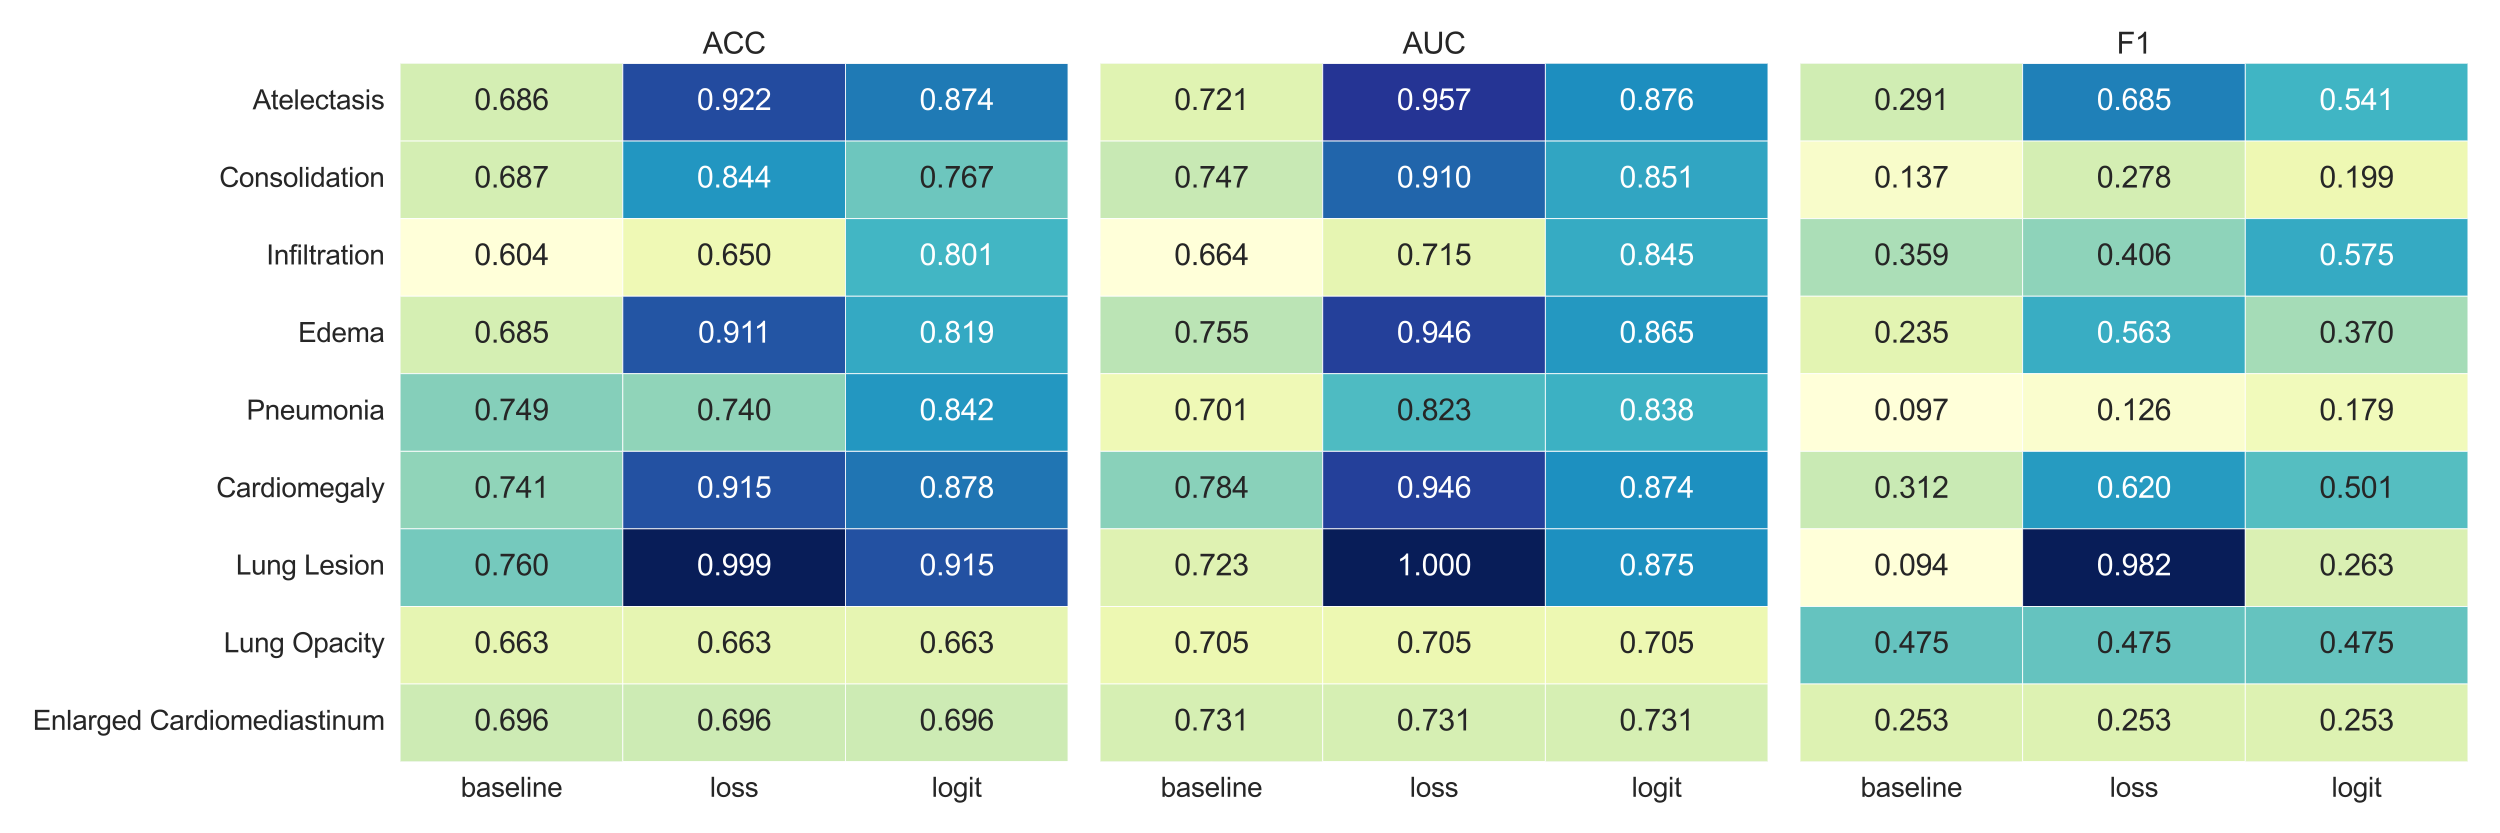 <?xml version="1.0" encoding="utf-8" standalone="no"?>
<!DOCTYPE svg PUBLIC "-//W3C//DTD SVG 1.1//EN"
  "http://www.w3.org/Graphics/SVG/1.1/DTD/svg11.dtd">
<svg xmlns:xlink="http://www.w3.org/1999/xlink" width="1512pt" height="504pt" viewBox="0 0 1512 504" xmlns="http://www.w3.org/2000/svg" version="1.1">
 <defs>
  <style type="text/css">*{stroke-linejoin: round; stroke-linecap: butt}</style>
 </defs>
 <g id="figure_1">
  <g id="patch_1">
   <path d="M 0 504 
L 1512 504 
L 1512 0 
L 0 0 
z
" style="fill: #ffffff"/>
  </g>
  <g id="axes_1">
   <g id="patch_2">
    <path d="M 242.06 460.592 
L 645.933 460.592 
L 645.933 38.4 
L 242.06 38.4 
z
" style="fill: #eaeaf2"/>
   </g>
   <g id="matplotlib.axis_1">
    <g id="xtick_1">
     <g id="line2d_1">
      <path d="M 309.372 460.592 
L 309.372 38.4 
" clip-path="url(#p0f5591eb41)" style="fill: none; stroke: #ffffff; stroke-linecap: round"/>
     </g>
     <g id="text_1">
      <!-- baseline -->
      <g style="fill: #262626" transform="translate(278.642 481.903) scale(0.165 -0.165)">
       <defs>
        <path id="ArialMT-62" d="M 941 0 
L 419 0 
L 419 4581 
L 981 4581 
L 981 2947 
Q 1338 3394 1891 3394 
Q 2197 3394 2470 3270 
Q 2744 3147 2920 2923 
Q 3097 2700 3197 2384 
Q 3297 2069 3297 1709 
Q 3297 856 2875 390 
Q 2453 -75 1863 -75 
Q 1275 -75 941 416 
L 941 0 
z
M 934 1684 
Q 934 1088 1097 822 
Q 1363 388 1816 388 
Q 2184 388 2453 708 
Q 2722 1028 2722 1663 
Q 2722 2313 2464 2622 
Q 2206 2931 1841 2931 
Q 1472 2931 1203 2611 
Q 934 2291 934 1684 
z
" transform="scale(0.016)"/>
        <path id="ArialMT-61" d="M 2588 409 
Q 2275 144 1986 34 
Q 1697 -75 1366 -75 
Q 819 -75 525 192 
Q 231 459 231 875 
Q 231 1119 342 1320 
Q 453 1522 633 1644 
Q 813 1766 1038 1828 
Q 1203 1872 1538 1913 
Q 2219 1994 2541 2106 
Q 2544 2222 2544 2253 
Q 2544 2597 2384 2738 
Q 2169 2928 1744 2928 
Q 1347 2928 1158 2789 
Q 969 2650 878 2297 
L 328 2372 
Q 403 2725 575 2942 
Q 747 3159 1072 3276 
Q 1397 3394 1825 3394 
Q 2250 3394 2515 3294 
Q 2781 3194 2906 3042 
Q 3031 2891 3081 2659 
Q 3109 2516 3109 2141 
L 3109 1391 
Q 3109 606 3145 398 
Q 3181 191 3288 0 
L 2700 0 
Q 2613 175 2588 409 
z
M 2541 1666 
Q 2234 1541 1622 1453 
Q 1275 1403 1131 1340 
Q 988 1278 909 1158 
Q 831 1038 831 891 
Q 831 666 1001 516 
Q 1172 366 1500 366 
Q 1825 366 2078 508 
Q 2331 650 2450 897 
Q 2541 1088 2541 1459 
L 2541 1666 
z
" transform="scale(0.016)"/>
        <path id="ArialMT-73" d="M 197 991 
L 753 1078 
Q 800 744 1014 566 
Q 1228 388 1613 388 
Q 2000 388 2187 545 
Q 2375 703 2375 916 
Q 2375 1106 2209 1216 
Q 2094 1291 1634 1406 
Q 1016 1563 777 1677 
Q 538 1791 414 1992 
Q 291 2194 291 2438 
Q 291 2659 392 2848 
Q 494 3038 669 3163 
Q 800 3259 1026 3326 
Q 1253 3394 1513 3394 
Q 1903 3394 2198 3281 
Q 2494 3169 2634 2976 
Q 2775 2784 2828 2463 
L 2278 2388 
Q 2241 2644 2061 2787 
Q 1881 2931 1553 2931 
Q 1166 2931 1000 2803 
Q 834 2675 834 2503 
Q 834 2394 903 2306 
Q 972 2216 1119 2156 
Q 1203 2125 1616 2013 
Q 2213 1853 2448 1751 
Q 2684 1650 2818 1456 
Q 2953 1263 2953 975 
Q 2953 694 2789 445 
Q 2625 197 2315 61 
Q 2006 -75 1616 -75 
Q 969 -75 630 194 
Q 291 463 197 991 
z
" transform="scale(0.016)"/>
        <path id="ArialMT-65" d="M 2694 1069 
L 3275 997 
Q 3138 488 2766 206 
Q 2394 -75 1816 -75 
Q 1088 -75 661 373 
Q 234 822 234 1631 
Q 234 2469 665 2931 
Q 1097 3394 1784 3394 
Q 2450 3394 2872 2941 
Q 3294 2488 3294 1666 
Q 3294 1616 3291 1516 
L 816 1516 
Q 847 969 1125 678 
Q 1403 388 1819 388 
Q 2128 388 2347 550 
Q 2566 713 2694 1069 
z
M 847 1978 
L 2700 1978 
Q 2663 2397 2488 2606 
Q 2219 2931 1791 2931 
Q 1403 2931 1139 2672 
Q 875 2413 847 1978 
z
" transform="scale(0.016)"/>
        <path id="ArialMT-6c" d="M 409 0 
L 409 4581 
L 972 4581 
L 972 0 
L 409 0 
z
" transform="scale(0.016)"/>
        <path id="ArialMT-69" d="M 425 3934 
L 425 4581 
L 988 4581 
L 988 3934 
L 425 3934 
z
M 425 0 
L 425 3319 
L 988 3319 
L 988 0 
L 425 0 
z
" transform="scale(0.016)"/>
        <path id="ArialMT-6e" d="M 422 0 
L 422 3319 
L 928 3319 
L 928 2847 
Q 1294 3394 1984 3394 
Q 2284 3394 2536 3286 
Q 2788 3178 2913 3003 
Q 3038 2828 3088 2588 
Q 3119 2431 3119 2041 
L 3119 0 
L 2556 0 
L 2556 2019 
Q 2556 2363 2490 2533 
Q 2425 2703 2258 2804 
Q 2091 2906 1866 2906 
Q 1506 2906 1245 2678 
Q 984 2450 984 1813 
L 984 0 
L 422 0 
z
" transform="scale(0.016)"/>
       </defs>
       <use xlink:href="#ArialMT-62"/>
       <use xlink:href="#ArialMT-61" x="55.615"/>
       <use xlink:href="#ArialMT-73" x="111.23"/>
       <use xlink:href="#ArialMT-65" x="161.23"/>
       <use xlink:href="#ArialMT-6c" x="216.846"/>
       <use xlink:href="#ArialMT-69" x="239.062"/>
       <use xlink:href="#ArialMT-6e" x="261.279"/>
       <use xlink:href="#ArialMT-65" x="316.895"/>
      </g>
     </g>
    </g>
    <g id="xtick_2">
     <g id="line2d_2">
      <path d="M 443.997 460.592 
L 443.997 38.4 
" clip-path="url(#p0f5591eb41)" style="fill: none; stroke: #ffffff; stroke-linecap: round"/>
     </g>
     <g id="text_2">
      <!-- loss -->
      <g style="fill: #262626" transform="translate(429.326 481.903) scale(0.165 -0.165)">
       <defs>
        <path id="ArialMT-6f" d="M 213 1659 
Q 213 2581 725 3025 
Q 1153 3394 1769 3394 
Q 2453 3394 2887 2945 
Q 3322 2497 3322 1706 
Q 3322 1066 3130 698 
Q 2938 331 2570 128 
Q 2203 -75 1769 -75 
Q 1072 -75 642 372 
Q 213 819 213 1659 
z
M 791 1659 
Q 791 1022 1069 705 
Q 1347 388 1769 388 
Q 2188 388 2466 706 
Q 2744 1025 2744 1678 
Q 2744 2294 2464 2611 
Q 2184 2928 1769 2928 
Q 1347 2928 1069 2612 
Q 791 2297 791 1659 
z
" transform="scale(0.016)"/>
       </defs>
       <use xlink:href="#ArialMT-6c"/>
       <use xlink:href="#ArialMT-6f" x="22.217"/>
       <use xlink:href="#ArialMT-73" x="77.832"/>
       <use xlink:href="#ArialMT-73" x="127.832"/>
      </g>
     </g>
    </g>
    <g id="xtick_3">
     <g id="line2d_3">
      <path d="M 578.621 460.592 
L 578.621 38.4 
" clip-path="url(#p0f5591eb41)" style="fill: none; stroke: #ffffff; stroke-linecap: round"/>
     </g>
     <g id="text_3">
      <!-- logit -->
      <g style="fill: #262626" transform="translate(563.488 481.903) scale(0.165 -0.165)">
       <defs>
        <path id="ArialMT-67" d="M 319 -275 
L 866 -356 
Q 900 -609 1056 -725 
Q 1266 -881 1628 -881 
Q 2019 -881 2231 -725 
Q 2444 -569 2519 -288 
Q 2563 -116 2559 434 
Q 2191 0 1641 0 
Q 956 0 581 494 
Q 206 988 206 1678 
Q 206 2153 378 2554 
Q 550 2956 876 3175 
Q 1203 3394 1644 3394 
Q 2231 3394 2613 2919 
L 2613 3319 
L 3131 3319 
L 3131 450 
Q 3131 -325 2973 -648 
Q 2816 -972 2473 -1159 
Q 2131 -1347 1631 -1347 
Q 1038 -1347 672 -1080 
Q 306 -813 319 -275 
z
M 784 1719 
Q 784 1066 1043 766 
Q 1303 466 1694 466 
Q 2081 466 2343 764 
Q 2606 1063 2606 1700 
Q 2606 2309 2336 2618 
Q 2066 2928 1684 2928 
Q 1309 2928 1046 2623 
Q 784 2319 784 1719 
z
" transform="scale(0.016)"/>
        <path id="ArialMT-74" d="M 1650 503 
L 1731 6 
Q 1494 -44 1306 -44 
Q 1000 -44 831 53 
Q 663 150 594 308 
Q 525 466 525 972 
L 525 2881 
L 113 2881 
L 113 3319 
L 525 3319 
L 525 4141 
L 1084 4478 
L 1084 3319 
L 1650 3319 
L 1650 2881 
L 1084 2881 
L 1084 941 
Q 1084 700 1114 631 
Q 1144 563 1211 522 
Q 1278 481 1403 481 
Q 1497 481 1650 503 
z
" transform="scale(0.016)"/>
       </defs>
       <use xlink:href="#ArialMT-6c"/>
       <use xlink:href="#ArialMT-6f" x="22.217"/>
       <use xlink:href="#ArialMT-67" x="77.832"/>
       <use xlink:href="#ArialMT-69" x="133.447"/>
       <use xlink:href="#ArialMT-74" x="155.664"/>
      </g>
     </g>
    </g>
   </g>
   <g id="matplotlib.axis_2">
    <g id="ytick_1">
     <g id="line2d_4">
      <path d="M 242.06 61.855 
L 645.933 61.855 
" clip-path="url(#p0f5591eb41)" style="fill: none; stroke: #ffffff; stroke-linecap: round"/>
     </g>
     <g id="text_4">
      <!-- Atelectasis -->
      <g style="fill: #262626" transform="translate(152.777 66.121) scale(0.165 -0.165)">
       <defs>
        <path id="ArialMT-41" d="M -9 0 
L 1750 4581 
L 2403 4581 
L 4278 0 
L 3588 0 
L 3053 1388 
L 1138 1388 
L 634 0 
L -9 0 
z
M 1313 1881 
L 2866 1881 
L 2388 3150 
Q 2169 3728 2063 4100 
Q 1975 3659 1816 3225 
L 1313 1881 
z
" transform="scale(0.016)"/>
        <path id="ArialMT-63" d="M 2588 1216 
L 3141 1144 
Q 3050 572 2676 248 
Q 2303 -75 1759 -75 
Q 1078 -75 664 370 
Q 250 816 250 1647 
Q 250 2184 428 2587 
Q 606 2991 970 3192 
Q 1334 3394 1763 3394 
Q 2303 3394 2647 3120 
Q 2991 2847 3088 2344 
L 2541 2259 
Q 2463 2594 2264 2762 
Q 2066 2931 1784 2931 
Q 1359 2931 1093 2626 
Q 828 2322 828 1663 
Q 828 994 1084 691 
Q 1341 388 1753 388 
Q 2084 388 2306 591 
Q 2528 794 2588 1216 
z
" transform="scale(0.016)"/>
       </defs>
       <use xlink:href="#ArialMT-41"/>
       <use xlink:href="#ArialMT-74" x="66.699"/>
       <use xlink:href="#ArialMT-65" x="94.482"/>
       <use xlink:href="#ArialMT-6c" x="150.098"/>
       <use xlink:href="#ArialMT-65" x="172.314"/>
       <use xlink:href="#ArialMT-63" x="227.93"/>
       <use xlink:href="#ArialMT-74" x="277.93"/>
       <use xlink:href="#ArialMT-61" x="305.713"/>
       <use xlink:href="#ArialMT-73" x="361.328"/>
       <use xlink:href="#ArialMT-69" x="411.328"/>
       <use xlink:href="#ArialMT-73" x="433.545"/>
      </g>
     </g>
    </g>
    <g id="ytick_2">
     <g id="line2d_5">
      <path d="M 242.06 108.765 
L 645.933 108.765 
" clip-path="url(#p0f5591eb41)" style="fill: none; stroke: #ffffff; stroke-linecap: round"/>
     </g>
     <g id="text_5">
      <!-- Consolidation -->
      <g style="fill: #262626" transform="translate(132.583 113.031) scale(0.165 -0.165)">
       <defs>
        <path id="ArialMT-43" d="M 3763 1606 
L 4369 1453 
Q 4178 706 3683 314 
Q 3188 -78 2472 -78 
Q 1731 -78 1267 223 
Q 803 525 561 1097 
Q 319 1669 319 2325 
Q 319 3041 592 3573 
Q 866 4106 1370 4382 
Q 1875 4659 2481 4659 
Q 3169 4659 3637 4309 
Q 4106 3959 4291 3325 
L 3694 3184 
Q 3534 3684 3231 3912 
Q 2928 4141 2469 4141 
Q 1941 4141 1586 3887 
Q 1231 3634 1087 3207 
Q 944 2781 944 2328 
Q 944 1744 1114 1308 
Q 1284 872 1643 656 
Q 2003 441 2422 441 
Q 2931 441 3284 734 
Q 3638 1028 3763 1606 
z
" transform="scale(0.016)"/>
        <path id="ArialMT-64" d="M 2575 0 
L 2575 419 
Q 2259 -75 1647 -75 
Q 1250 -75 917 144 
Q 584 363 401 755 
Q 219 1147 219 1656 
Q 219 2153 384 2558 
Q 550 2963 881 3178 
Q 1213 3394 1622 3394 
Q 1922 3394 2156 3267 
Q 2391 3141 2538 2938 
L 2538 4581 
L 3097 4581 
L 3097 0 
L 2575 0 
z
M 797 1656 
Q 797 1019 1065 703 
Q 1334 388 1700 388 
Q 2069 388 2326 689 
Q 2584 991 2584 1609 
Q 2584 2291 2321 2609 
Q 2059 2928 1675 2928 
Q 1300 2928 1048 2622 
Q 797 2316 797 1656 
z
" transform="scale(0.016)"/>
       </defs>
       <use xlink:href="#ArialMT-43"/>
       <use xlink:href="#ArialMT-6f" x="72.217"/>
       <use xlink:href="#ArialMT-6e" x="127.832"/>
       <use xlink:href="#ArialMT-73" x="183.447"/>
       <use xlink:href="#ArialMT-6f" x="233.447"/>
       <use xlink:href="#ArialMT-6c" x="289.062"/>
       <use xlink:href="#ArialMT-69" x="311.279"/>
       <use xlink:href="#ArialMT-64" x="333.496"/>
       <use xlink:href="#ArialMT-61" x="389.111"/>
       <use xlink:href="#ArialMT-74" x="444.727"/>
       <use xlink:href="#ArialMT-69" x="472.51"/>
       <use xlink:href="#ArialMT-6f" x="494.727"/>
       <use xlink:href="#ArialMT-6e" x="550.342"/>
      </g>
     </g>
    </g>
    <g id="ytick_3">
     <g id="line2d_6">
      <path d="M 242.06 155.676 
L 645.933 155.676 
" clip-path="url(#p0f5591eb41)" style="fill: none; stroke: #ffffff; stroke-linecap: round"/>
     </g>
     <g id="text_6">
      <!-- Infiltration -->
      <g style="fill: #262626" transform="translate(161.03 159.941) scale(0.165 -0.165)">
       <defs>
        <path id="ArialMT-49" d="M 597 0 
L 597 4581 
L 1203 4581 
L 1203 0 
L 597 0 
z
" transform="scale(0.016)"/>
        <path id="ArialMT-66" d="M 556 0 
L 556 2881 
L 59 2881 
L 59 3319 
L 556 3319 
L 556 3672 
Q 556 4006 616 4169 
Q 697 4388 901 4523 
Q 1106 4659 1475 4659 
Q 1713 4659 2000 4603 
L 1916 4113 
Q 1741 4144 1584 4144 
Q 1328 4144 1222 4034 
Q 1116 3925 1116 3625 
L 1116 3319 
L 1763 3319 
L 1763 2881 
L 1116 2881 
L 1116 0 
L 556 0 
z
" transform="scale(0.016)"/>
        <path id="ArialMT-72" d="M 416 0 
L 416 3319 
L 922 3319 
L 922 2816 
Q 1116 3169 1280 3281 
Q 1444 3394 1641 3394 
Q 1925 3394 2219 3213 
L 2025 2691 
Q 1819 2813 1613 2813 
Q 1428 2813 1281 2702 
Q 1134 2591 1072 2394 
Q 978 2094 978 1738 
L 978 0 
L 416 0 
z
" transform="scale(0.016)"/>
       </defs>
       <use xlink:href="#ArialMT-49"/>
       <use xlink:href="#ArialMT-6e" x="27.783"/>
       <use xlink:href="#ArialMT-66" x="83.398"/>
       <use xlink:href="#ArialMT-69" x="111.182"/>
       <use xlink:href="#ArialMT-6c" x="133.398"/>
       <use xlink:href="#ArialMT-74" x="155.615"/>
       <use xlink:href="#ArialMT-72" x="183.398"/>
       <use xlink:href="#ArialMT-61" x="216.699"/>
       <use xlink:href="#ArialMT-74" x="272.314"/>
       <use xlink:href="#ArialMT-69" x="300.098"/>
       <use xlink:href="#ArialMT-6f" x="322.314"/>
       <use xlink:href="#ArialMT-6e" x="377.93"/>
      </g>
     </g>
    </g>
    <g id="ytick_4">
     <g id="line2d_7">
      <path d="M 242.06 202.586 
L 645.933 202.586 
" clip-path="url(#p0f5591eb41)" style="fill: none; stroke: #ffffff; stroke-linecap: round"/>
     </g>
     <g id="text_7">
      <!-- Edema -->
      <g style="fill: #262626" transform="translate(180.283 206.851) scale(0.165 -0.165)">
       <defs>
        <path id="ArialMT-45" d="M 506 0 
L 506 4581 
L 3819 4581 
L 3819 4041 
L 1113 4041 
L 1113 2638 
L 3647 2638 
L 3647 2100 
L 1113 2100 
L 1113 541 
L 3925 541 
L 3925 0 
L 506 0 
z
" transform="scale(0.016)"/>
        <path id="ArialMT-6d" d="M 422 0 
L 422 3319 
L 925 3319 
L 925 2853 
Q 1081 3097 1340 3245 
Q 1600 3394 1931 3394 
Q 2300 3394 2536 3241 
Q 2772 3088 2869 2813 
Q 3263 3394 3894 3394 
Q 4388 3394 4653 3120 
Q 4919 2847 4919 2278 
L 4919 0 
L 4359 0 
L 4359 2091 
Q 4359 2428 4304 2576 
Q 4250 2725 4106 2815 
Q 3963 2906 3769 2906 
Q 3419 2906 3187 2673 
Q 2956 2441 2956 1928 
L 2956 0 
L 2394 0 
L 2394 2156 
Q 2394 2531 2256 2718 
Q 2119 2906 1806 2906 
Q 1569 2906 1367 2781 
Q 1166 2656 1075 2415 
Q 984 2175 984 1722 
L 984 0 
L 422 0 
z
" transform="scale(0.016)"/>
       </defs>
       <use xlink:href="#ArialMT-45"/>
       <use xlink:href="#ArialMT-64" x="66.699"/>
       <use xlink:href="#ArialMT-65" x="122.314"/>
       <use xlink:href="#ArialMT-6d" x="177.93"/>
       <use xlink:href="#ArialMT-61" x="261.23"/>
      </g>
     </g>
    </g>
    <g id="ytick_5">
     <g id="line2d_8">
      <path d="M 242.06 249.496 
L 645.933 249.496 
" clip-path="url(#p0f5591eb41)" style="fill: none; stroke: #ffffff; stroke-linecap: round"/>
     </g>
     <g id="text_8">
      <!-- Pneumonia -->
      <g style="fill: #262626" transform="translate(149.091 253.762) scale(0.165 -0.165)">
       <defs>
        <path id="ArialMT-50" d="M 494 0 
L 494 4581 
L 2222 4581 
Q 2678 4581 2919 4538 
Q 3256 4481 3484 4323 
Q 3713 4166 3852 3881 
Q 3991 3597 3991 3256 
Q 3991 2672 3619 2267 
Q 3247 1863 2275 1863 
L 1100 1863 
L 1100 0 
L 494 0 
z
M 1100 2403 
L 2284 2403 
Q 2872 2403 3119 2622 
Q 3366 2841 3366 3238 
Q 3366 3525 3220 3729 
Q 3075 3934 2838 4000 
Q 2684 4041 2272 4041 
L 1100 4041 
L 1100 2403 
z
" transform="scale(0.016)"/>
        <path id="ArialMT-75" d="M 2597 0 
L 2597 488 
Q 2209 -75 1544 -75 
Q 1250 -75 995 37 
Q 741 150 617 320 
Q 494 491 444 738 
Q 409 903 409 1263 
L 409 3319 
L 972 3319 
L 972 1478 
Q 972 1038 1006 884 
Q 1059 663 1231 536 
Q 1403 409 1656 409 
Q 1909 409 2131 539 
Q 2353 669 2445 892 
Q 2538 1116 2538 1541 
L 2538 3319 
L 3100 3319 
L 3100 0 
L 2597 0 
z
" transform="scale(0.016)"/>
       </defs>
       <use xlink:href="#ArialMT-50"/>
       <use xlink:href="#ArialMT-6e" x="66.699"/>
       <use xlink:href="#ArialMT-65" x="122.314"/>
       <use xlink:href="#ArialMT-75" x="177.93"/>
       <use xlink:href="#ArialMT-6d" x="233.545"/>
       <use xlink:href="#ArialMT-6f" x="316.846"/>
       <use xlink:href="#ArialMT-6e" x="372.461"/>
       <use xlink:href="#ArialMT-69" x="428.076"/>
       <use xlink:href="#ArialMT-61" x="450.293"/>
      </g>
     </g>
    </g>
    <g id="ytick_6">
     <g id="line2d_9">
      <path d="M 242.06 296.407 
L 645.933 296.407 
" clip-path="url(#p0f5591eb41)" style="fill: none; stroke: #ffffff; stroke-linecap: round"/>
     </g>
     <g id="text_9">
      <!-- Cardiomegaly -->
      <g style="fill: #262626" transform="translate(130.77 300.676) scale(0.165 -0.165)">
       <defs>
        <path id="ArialMT-79" d="M 397 -1278 
L 334 -750 
Q 519 -800 656 -800 
Q 844 -800 956 -737 
Q 1069 -675 1141 -563 
Q 1194 -478 1313 -144 
Q 1328 -97 1363 -6 
L 103 3319 
L 709 3319 
L 1400 1397 
Q 1534 1031 1641 628 
Q 1738 1016 1872 1384 
L 2581 3319 
L 3144 3319 
L 1881 -56 
Q 1678 -603 1566 -809 
Q 1416 -1088 1222 -1217 
Q 1028 -1347 759 -1347 
Q 597 -1347 397 -1278 
z
" transform="scale(0.016)"/>
       </defs>
       <use xlink:href="#ArialMT-43"/>
       <use xlink:href="#ArialMT-61" x="72.217"/>
       <use xlink:href="#ArialMT-72" x="127.832"/>
       <use xlink:href="#ArialMT-64" x="161.133"/>
       <use xlink:href="#ArialMT-69" x="216.748"/>
       <use xlink:href="#ArialMT-6f" x="238.965"/>
       <use xlink:href="#ArialMT-6d" x="294.58"/>
       <use xlink:href="#ArialMT-65" x="377.881"/>
       <use xlink:href="#ArialMT-67" x="433.496"/>
       <use xlink:href="#ArialMT-61" x="489.111"/>
       <use xlink:href="#ArialMT-6c" x="544.727"/>
       <use xlink:href="#ArialMT-79" x="566.943"/>
      </g>
     </g>
    </g>
    <g id="ytick_7">
     <g id="line2d_10">
      <path d="M 242.06 343.317 
L 645.933 343.317 
" clip-path="url(#p0f5591eb41)" style="fill: none; stroke: #ffffff; stroke-linecap: round"/>
     </g>
     <g id="text_10">
      <!-- Lung Lesion -->
      <g style="fill: #262626" transform="translate(142.656 347.486) scale(0.165 -0.165)">
       <defs>
        <path id="ArialMT-4c" d="M 469 0 
L 469 4581 
L 1075 4581 
L 1075 541 
L 3331 541 
L 3331 0 
L 469 0 
z
" transform="scale(0.016)"/>
        <path id="ArialMT-20" transform="scale(0.016)"/>
       </defs>
       <use xlink:href="#ArialMT-4c"/>
       <use xlink:href="#ArialMT-75" x="55.615"/>
       <use xlink:href="#ArialMT-6e" x="111.23"/>
       <use xlink:href="#ArialMT-67" x="166.846"/>
       <use xlink:href="#ArialMT-20" x="222.461"/>
       <use xlink:href="#ArialMT-4c" x="250.244"/>
       <use xlink:href="#ArialMT-65" x="305.859"/>
       <use xlink:href="#ArialMT-73" x="361.475"/>
       <use xlink:href="#ArialMT-69" x="411.475"/>
       <use xlink:href="#ArialMT-6f" x="433.691"/>
       <use xlink:href="#ArialMT-6e" x="489.307"/>
      </g>
     </g>
    </g>
    <g id="ytick_8">
     <g id="line2d_11">
      <path d="M 242.06 390.227 
L 645.933 390.227 
" clip-path="url(#p0f5591eb41)" style="fill: none; stroke: #ffffff; stroke-linecap: round"/>
     </g>
     <g id="text_11">
      <!-- Lung Opacity -->
      <g style="fill: #262626" transform="translate(135.339 394.502) scale(0.165 -0.165)">
       <defs>
        <path id="ArialMT-4f" d="M 309 2231 
Q 309 3372 921 4017 
Q 1534 4663 2503 4663 
Q 3138 4663 3647 4359 
Q 4156 4056 4423 3514 
Q 4691 2972 4691 2284 
Q 4691 1588 4409 1038 
Q 4128 488 3612 205 
Q 3097 -78 2500 -78 
Q 1853 -78 1343 234 
Q 834 547 571 1087 
Q 309 1628 309 2231 
z
M 934 2222 
Q 934 1394 1379 917 
Q 1825 441 2497 441 
Q 3181 441 3623 922 
Q 4066 1403 4066 2288 
Q 4066 2847 3877 3264 
Q 3688 3681 3323 3911 
Q 2959 4141 2506 4141 
Q 1863 4141 1398 3698 
Q 934 3256 934 2222 
z
" transform="scale(0.016)"/>
        <path id="ArialMT-70" d="M 422 -1272 
L 422 3319 
L 934 3319 
L 934 2888 
Q 1116 3141 1344 3267 
Q 1572 3394 1897 3394 
Q 2322 3394 2647 3175 
Q 2972 2956 3137 2557 
Q 3303 2159 3303 1684 
Q 3303 1175 3120 767 
Q 2938 359 2589 142 
Q 2241 -75 1856 -75 
Q 1575 -75 1351 44 
Q 1128 163 984 344 
L 984 -1272 
L 422 -1272 
z
M 931 1641 
Q 931 1000 1190 694 
Q 1450 388 1819 388 
Q 2194 388 2461 705 
Q 2728 1022 2728 1688 
Q 2728 2322 2467 2637 
Q 2206 2953 1844 2953 
Q 1484 2953 1207 2617 
Q 931 2281 931 1641 
z
" transform="scale(0.016)"/>
       </defs>
       <use xlink:href="#ArialMT-4c"/>
       <use xlink:href="#ArialMT-75" x="55.615"/>
       <use xlink:href="#ArialMT-6e" x="111.23"/>
       <use xlink:href="#ArialMT-67" x="166.846"/>
       <use xlink:href="#ArialMT-20" x="222.461"/>
       <use xlink:href="#ArialMT-4f" x="250.244"/>
       <use xlink:href="#ArialMT-70" x="328.027"/>
       <use xlink:href="#ArialMT-61" x="383.643"/>
       <use xlink:href="#ArialMT-63" x="439.258"/>
       <use xlink:href="#ArialMT-69" x="489.258"/>
       <use xlink:href="#ArialMT-74" x="511.475"/>
       <use xlink:href="#ArialMT-79" x="539.258"/>
      </g>
     </g>
    </g>
    <g id="ytick_9">
     <g id="line2d_12">
      <path d="M 242.06 437.137 
L 645.933 437.137 
" clip-path="url(#p0f5591eb41)" style="fill: none; stroke: #ffffff; stroke-linecap: round"/>
     </g>
     <g id="text_12">
      <!-- Enlarged Cardiomediastinum -->
      <g style="fill: #262626" transform="translate(19.798 441.407) scale(0.165 -0.165)">
       <use xlink:href="#ArialMT-45"/>
       <use xlink:href="#ArialMT-6e" x="66.699"/>
       <use xlink:href="#ArialMT-6c" x="122.314"/>
       <use xlink:href="#ArialMT-61" x="144.531"/>
       <use xlink:href="#ArialMT-72" x="200.146"/>
       <use xlink:href="#ArialMT-67" x="233.447"/>
       <use xlink:href="#ArialMT-65" x="289.062"/>
       <use xlink:href="#ArialMT-64" x="344.678"/>
       <use xlink:href="#ArialMT-20" x="400.293"/>
       <use xlink:href="#ArialMT-43" x="428.076"/>
       <use xlink:href="#ArialMT-61" x="500.293"/>
       <use xlink:href="#ArialMT-72" x="555.908"/>
       <use xlink:href="#ArialMT-64" x="589.209"/>
       <use xlink:href="#ArialMT-69" x="644.824"/>
       <use xlink:href="#ArialMT-6f" x="667.041"/>
       <use xlink:href="#ArialMT-6d" x="722.656"/>
       <use xlink:href="#ArialMT-65" x="805.957"/>
       <use xlink:href="#ArialMT-64" x="861.572"/>
       <use xlink:href="#ArialMT-69" x="917.188"/>
       <use xlink:href="#ArialMT-61" x="939.404"/>
       <use xlink:href="#ArialMT-73" x="995.02"/>
       <use xlink:href="#ArialMT-74" x="1045.02"/>
       <use xlink:href="#ArialMT-69" x="1072.803"/>
       <use xlink:href="#ArialMT-6e" x="1095.02"/>
       <use xlink:href="#ArialMT-75" x="1150.635"/>
       <use xlink:href="#ArialMT-6d" x="1206.25"/>
      </g>
     </g>
    </g>
   </g>
   <g id="QuadMesh_1">
    <path d="M 242.06 38.4 
L 376.684 38.4 
L 376.684 85.31 
L 242.06 85.31 
L 242.06 38.4 
" clip-path="url(#p0f5591eb41)" style="fill: #d4eeb3; stroke: #ffffff; stroke-width: 0.5"/>
    <path d="M 376.684 38.4 
L 511.309 38.4 
L 511.309 85.31 
L 376.684 85.31 
L 376.684 38.4 
" clip-path="url(#p0f5591eb41)" style="fill: #234b9f; stroke: #ffffff; stroke-width: 0.5"/>
    <path d="M 511.309 38.4 
L 645.933 38.4 
L 645.933 85.31 
L 511.309 85.31 
L 511.309 38.4 
" clip-path="url(#p0f5591eb41)" style="fill: #1f7ab5; stroke: #ffffff; stroke-width: 0.5"/>
    <path d="M 242.06 85.31 
L 376.684 85.31 
L 376.684 132.221 
L 242.06 132.221 
L 242.06 85.31 
" clip-path="url(#p0f5591eb41)" style="fill: #d4eeb3; stroke: #ffffff; stroke-width: 0.5"/>
    <path d="M 376.684 85.31 
L 511.309 85.31 
L 511.309 132.221 
L 376.684 132.221 
L 376.684 85.31 
" clip-path="url(#p0f5591eb41)" style="fill: #2296c1; stroke: #ffffff; stroke-width: 0.5"/>
    <path d="M 511.309 85.31 
L 645.933 85.31 
L 645.933 132.221 
L 511.309 132.221 
L 511.309 85.31 
" clip-path="url(#p0f5591eb41)" style="fill: #6dc6be; stroke: #ffffff; stroke-width: 0.5"/>
    <path d="M 242.06 132.221 
L 376.684 132.221 
L 376.684 179.131 
L 242.06 179.131 
L 242.06 132.221 
" clip-path="url(#p0f5591eb41)" style="fill: #ffffd9; stroke: #ffffff; stroke-width: 0.5"/>
    <path d="M 376.684 132.221 
L 511.309 132.221 
L 511.309 179.131 
L 376.684 179.131 
L 376.684 132.221 
" clip-path="url(#p0f5591eb41)" style="fill: #eff9b5; stroke: #ffffff; stroke-width: 0.5"/>
    <path d="M 511.309 132.221 
L 645.933 132.221 
L 645.933 179.131 
L 511.309 179.131 
L 511.309 132.221 
" clip-path="url(#p0f5591eb41)" style="fill: #42b6c4; stroke: #ffffff; stroke-width: 0.5"/>
    <path d="M 242.06 179.131 
L 376.684 179.131 
L 376.684 226.041 
L 242.06 226.041 
L 242.06 179.131 
" clip-path="url(#p0f5591eb41)" style="fill: #d5efb3; stroke: #ffffff; stroke-width: 0.5"/>
    <path d="M 376.684 179.131 
L 511.309 179.131 
L 511.309 226.041 
L 376.684 226.041 
L 376.684 179.131 
" clip-path="url(#p0f5591eb41)" style="fill: #2355a4; stroke: #ffffff; stroke-width: 0.5"/>
    <path d="M 511.309 179.131 
L 645.933 179.131 
L 645.933 226.041 
L 511.309 226.041 
L 511.309 179.131 
" clip-path="url(#p0f5591eb41)" style="fill: #34a9c3; stroke: #ffffff; stroke-width: 0.5"/>
    <path d="M 242.06 226.041 
L 376.684 226.041 
L 376.684 272.951 
L 242.06 272.951 
L 242.06 226.041 
" clip-path="url(#p0f5591eb41)" style="fill: #85cfba; stroke: #ffffff; stroke-width: 0.5"/>
    <path d="M 376.684 226.041 
L 511.309 226.041 
L 511.309 272.951 
L 376.684 272.951 
L 376.684 226.041 
" clip-path="url(#p0f5591eb41)" style="fill: #90d4b9; stroke: #ffffff; stroke-width: 0.5"/>
    <path d="M 511.309 226.041 
L 645.933 226.041 
L 645.933 272.951 
L 511.309 272.951 
L 511.309 226.041 
" clip-path="url(#p0f5591eb41)" style="fill: #2397c1; stroke: #ffffff; stroke-width: 0.5"/>
    <path d="M 242.06 272.951 
L 376.684 272.951 
L 376.684 319.862 
L 242.06 319.862 
L 242.06 272.951 
" clip-path="url(#p0f5591eb41)" style="fill: #90d4b9; stroke: #ffffff; stroke-width: 0.5"/>
    <path d="M 376.684 272.951 
L 511.309 272.951 
L 511.309 319.862 
L 376.684 319.862 
L 376.684 272.951 
" clip-path="url(#p0f5591eb41)" style="fill: #2351a2; stroke: #ffffff; stroke-width: 0.5"/>
    <path d="M 511.309 272.951 
L 645.933 272.951 
L 645.933 319.862 
L 511.309 319.862 
L 511.309 272.951 
" clip-path="url(#p0f5591eb41)" style="fill: #2075b3; stroke: #ffffff; stroke-width: 0.5"/>
    <path d="M 242.06 319.862 
L 376.684 319.862 
L 376.684 366.772 
L 242.06 366.772 
L 242.06 319.862 
" clip-path="url(#p0f5591eb41)" style="fill: #75c9bd; stroke: #ffffff; stroke-width: 0.5"/>
    <path d="M 376.684 319.862 
L 511.309 319.862 
L 511.309 366.772 
L 376.684 366.772 
L 376.684 319.862 
" clip-path="url(#p0f5591eb41)" style="fill: #081d58; stroke: #ffffff; stroke-width: 0.5"/>
    <path d="M 511.309 319.862 
L 645.933 319.862 
L 645.933 366.772 
L 511.309 366.772 
L 511.309 319.862 
" clip-path="url(#p0f5591eb41)" style="fill: #2351a2; stroke: #ffffff; stroke-width: 0.5"/>
    <path d="M 242.06 366.772 
L 376.684 366.772 
L 376.684 413.682 
L 242.06 413.682 
L 242.06 366.772 
" clip-path="url(#p0f5591eb41)" style="fill: #e6f5b2; stroke: #ffffff; stroke-width: 0.5"/>
    <path d="M 376.684 366.772 
L 511.309 366.772 
L 511.309 413.682 
L 376.684 413.682 
L 376.684 366.772 
" clip-path="url(#p0f5591eb41)" style="fill: #e6f5b2; stroke: #ffffff; stroke-width: 0.5"/>
    <path d="M 511.309 366.772 
L 645.933 366.772 
L 645.933 413.682 
L 511.309 413.682 
L 511.309 366.772 
" clip-path="url(#p0f5591eb41)" style="fill: #e6f5b2; stroke: #ffffff; stroke-width: 0.5"/>
    <path d="M 242.06 413.682 
L 376.684 413.682 
L 376.684 460.592 
L 242.06 460.592 
L 242.06 413.682 
" clip-path="url(#p0f5591eb41)" style="fill: #cdebb4; stroke: #ffffff; stroke-width: 0.5"/>
    <path d="M 376.684 413.682 
L 511.309 413.682 
L 511.309 460.592 
L 376.684 460.592 
L 376.684 413.682 
" clip-path="url(#p0f5591eb41)" style="fill: #cdebb4; stroke: #ffffff; stroke-width: 0.5"/>
    <path d="M 511.309 413.682 
L 645.933 413.682 
L 645.933 460.592 
L 511.309 460.592 
L 511.309 413.682 
" clip-path="url(#p0f5591eb41)" style="fill: #cdebb4; stroke: #ffffff; stroke-width: 0.5"/>
   </g>
   <g id="text_13">
    <!-- 0.686 -->
    <g style="fill: #262626" transform="translate(286.853 66.508) scale(0.18 -0.18)">
     <defs>
      <path id="ArialMT-30" d="M 266 2259 
Q 266 3072 433 3567 
Q 600 4063 929 4331 
Q 1259 4600 1759 4600 
Q 2128 4600 2406 4451 
Q 2684 4303 2865 4023 
Q 3047 3744 3150 3342 
Q 3253 2941 3253 2259 
Q 3253 1453 3087 958 
Q 2922 463 2592 192 
Q 2263 -78 1759 -78 
Q 1097 -78 719 397 
Q 266 969 266 2259 
z
M 844 2259 
Q 844 1131 1108 757 
Q 1372 384 1759 384 
Q 2147 384 2411 759 
Q 2675 1134 2675 2259 
Q 2675 3391 2411 3762 
Q 2147 4134 1753 4134 
Q 1366 4134 1134 3806 
Q 844 3388 844 2259 
z
" transform="scale(0.016)"/>
      <path id="ArialMT-2e" d="M 581 0 
L 581 641 
L 1222 641 
L 1222 0 
L 581 0 
z
" transform="scale(0.016)"/>
      <path id="ArialMT-36" d="M 3184 3459 
L 2625 3416 
Q 2550 3747 2413 3897 
Q 2184 4138 1850 4138 
Q 1581 4138 1378 3988 
Q 1113 3794 959 3422 
Q 806 3050 800 2363 
Q 1003 2672 1297 2822 
Q 1591 2972 1913 2972 
Q 2475 2972 2870 2558 
Q 3266 2144 3266 1488 
Q 3266 1056 3080 686 
Q 2894 316 2569 119 
Q 2244 -78 1831 -78 
Q 1128 -78 684 439 
Q 241 956 241 2144 
Q 241 3472 731 4075 
Q 1159 4600 1884 4600 
Q 2425 4600 2770 4297 
Q 3116 3994 3184 3459 
z
M 888 1484 
Q 888 1194 1011 928 
Q 1134 663 1356 523 
Q 1578 384 1822 384 
Q 2178 384 2434 671 
Q 2691 959 2691 1453 
Q 2691 1928 2437 2201 
Q 2184 2475 1800 2475 
Q 1419 2475 1153 2201 
Q 888 1928 888 1484 
z
" transform="scale(0.016)"/>
      <path id="ArialMT-38" d="M 1131 2484 
Q 781 2613 612 2850 
Q 444 3088 444 3419 
Q 444 3919 803 4259 
Q 1163 4600 1759 4600 
Q 2359 4600 2725 4251 
Q 3091 3903 3091 3403 
Q 3091 3084 2923 2848 
Q 2756 2613 2416 2484 
Q 2838 2347 3058 2040 
Q 3278 1734 3278 1309 
Q 3278 722 2862 322 
Q 2447 -78 1769 -78 
Q 1091 -78 675 323 
Q 259 725 259 1325 
Q 259 1772 486 2073 
Q 713 2375 1131 2484 
z
M 1019 3438 
Q 1019 3113 1228 2906 
Q 1438 2700 1772 2700 
Q 2097 2700 2305 2904 
Q 2513 3109 2513 3406 
Q 2513 3716 2298 3927 
Q 2084 4138 1766 4138 
Q 1444 4138 1231 3931 
Q 1019 3725 1019 3438 
z
M 838 1322 
Q 838 1081 952 856 
Q 1066 631 1291 507 
Q 1516 384 1775 384 
Q 2178 384 2440 643 
Q 2703 903 2703 1303 
Q 2703 1709 2433 1975 
Q 2163 2241 1756 2241 
Q 1359 2241 1098 1978 
Q 838 1716 838 1322 
z
" transform="scale(0.016)"/>
     </defs>
     <use xlink:href="#ArialMT-30"/>
     <use xlink:href="#ArialMT-2e" x="55.615"/>
     <use xlink:href="#ArialMT-36" x="83.398"/>
     <use xlink:href="#ArialMT-38" x="139.014"/>
     <use xlink:href="#ArialMT-36" x="194.629"/>
    </g>
   </g>
   <g id="text_14">
    <!-- 0.922 -->
    <g style="fill: #ffffff" transform="translate(421.477 66.508) scale(0.18 -0.18)">
     <defs>
      <path id="ArialMT-39" d="M 350 1059 
L 891 1109 
Q 959 728 1153 556 
Q 1347 384 1650 384 
Q 1909 384 2104 503 
Q 2300 622 2425 820 
Q 2550 1019 2634 1356 
Q 2719 1694 2719 2044 
Q 2719 2081 2716 2156 
Q 2547 1888 2255 1720 
Q 1963 1553 1622 1553 
Q 1053 1553 659 1965 
Q 266 2378 266 3053 
Q 266 3750 677 4175 
Q 1088 4600 1706 4600 
Q 2153 4600 2523 4359 
Q 2894 4119 3086 3673 
Q 3278 3228 3278 2384 
Q 3278 1506 3087 986 
Q 2897 466 2520 194 
Q 2144 -78 1638 -78 
Q 1100 -78 759 220 
Q 419 519 350 1059 
z
M 2653 3081 
Q 2653 3566 2395 3850 
Q 2138 4134 1775 4134 
Q 1400 4134 1122 3828 
Q 844 3522 844 3034 
Q 844 2597 1108 2323 
Q 1372 2050 1759 2050 
Q 2150 2050 2401 2323 
Q 2653 2597 2653 3081 
z
" transform="scale(0.016)"/>
      <path id="ArialMT-32" d="M 3222 541 
L 3222 0 
L 194 0 
Q 188 203 259 391 
Q 375 700 629 1000 
Q 884 1300 1366 1694 
Q 2113 2306 2375 2664 
Q 2638 3022 2638 3341 
Q 2638 3675 2398 3904 
Q 2159 4134 1775 4134 
Q 1369 4134 1125 3890 
Q 881 3647 878 3216 
L 300 3275 
Q 359 3922 746 4261 
Q 1134 4600 1788 4600 
Q 2447 4600 2831 4234 
Q 3216 3869 3216 3328 
Q 3216 3053 3103 2787 
Q 2991 2522 2730 2228 
Q 2469 1934 1863 1422 
Q 1356 997 1212 845 
Q 1069 694 975 541 
L 3222 541 
z
" transform="scale(0.016)"/>
     </defs>
     <use xlink:href="#ArialMT-30"/>
     <use xlink:href="#ArialMT-2e" x="55.615"/>
     <use xlink:href="#ArialMT-39" x="83.398"/>
     <use xlink:href="#ArialMT-32" x="139.014"/>
     <use xlink:href="#ArialMT-32" x="194.629"/>
    </g>
   </g>
   <g id="text_15">
    <!-- 0.874 -->
    <g style="fill: #ffffff" transform="translate(556.101 66.508) scale(0.18 -0.18)">
     <defs>
      <path id="ArialMT-37" d="M 303 3981 
L 303 4522 
L 3269 4522 
L 3269 4084 
Q 2831 3619 2401 2847 
Q 1972 2075 1738 1259 
Q 1569 684 1522 0 
L 944 0 
Q 953 541 1156 1306 
Q 1359 2072 1739 2783 
Q 2119 3494 2547 3981 
L 303 3981 
z
" transform="scale(0.016)"/>
      <path id="ArialMT-34" d="M 2069 0 
L 2069 1097 
L 81 1097 
L 81 1613 
L 2172 4581 
L 2631 4581 
L 2631 1613 
L 3250 1613 
L 3250 1097 
L 2631 1097 
L 2631 0 
L 2069 0 
z
M 2069 1613 
L 2069 3678 
L 634 1613 
L 2069 1613 
z
" transform="scale(0.016)"/>
     </defs>
     <use xlink:href="#ArialMT-30"/>
     <use xlink:href="#ArialMT-2e" x="55.615"/>
     <use xlink:href="#ArialMT-38" x="83.398"/>
     <use xlink:href="#ArialMT-37" x="139.014"/>
     <use xlink:href="#ArialMT-34" x="194.629"/>
    </g>
   </g>
   <g id="text_16">
    <!-- 0.687 -->
    <g style="fill: #262626" transform="translate(286.853 113.419) scale(0.18 -0.18)">
     <use xlink:href="#ArialMT-30"/>
     <use xlink:href="#ArialMT-2e" x="55.615"/>
     <use xlink:href="#ArialMT-36" x="83.398"/>
     <use xlink:href="#ArialMT-38" x="139.014"/>
     <use xlink:href="#ArialMT-37" x="194.629"/>
    </g>
   </g>
   <g id="text_17">
    <!-- 0.844 -->
    <g style="fill: #ffffff" transform="translate(421.477 113.419) scale(0.18 -0.18)">
     <use xlink:href="#ArialMT-30"/>
     <use xlink:href="#ArialMT-2e" x="55.615"/>
     <use xlink:href="#ArialMT-38" x="83.398"/>
     <use xlink:href="#ArialMT-34" x="139.014"/>
     <use xlink:href="#ArialMT-34" x="194.629"/>
    </g>
   </g>
   <g id="text_18">
    <!-- 0.767 -->
    <g style="fill: #262626" transform="translate(556.101 113.419) scale(0.18 -0.18)">
     <use xlink:href="#ArialMT-30"/>
     <use xlink:href="#ArialMT-2e" x="55.615"/>
     <use xlink:href="#ArialMT-37" x="83.398"/>
     <use xlink:href="#ArialMT-36" x="139.014"/>
     <use xlink:href="#ArialMT-37" x="194.629"/>
    </g>
   </g>
   <g id="text_19">
    <!-- 0.604 -->
    <g style="fill: #262626" transform="translate(286.853 160.329) scale(0.18 -0.18)">
     <use xlink:href="#ArialMT-30"/>
     <use xlink:href="#ArialMT-2e" x="55.615"/>
     <use xlink:href="#ArialMT-36" x="83.398"/>
     <use xlink:href="#ArialMT-30" x="139.014"/>
     <use xlink:href="#ArialMT-34" x="194.629"/>
    </g>
   </g>
   <g id="text_20">
    <!-- 0.650 -->
    <g style="fill: #262626" transform="translate(421.477 160.329) scale(0.18 -0.18)">
     <defs>
      <path id="ArialMT-35" d="M 266 1200 
L 856 1250 
Q 922 819 1161 601 
Q 1400 384 1738 384 
Q 2144 384 2425 690 
Q 2706 997 2706 1503 
Q 2706 1984 2436 2262 
Q 2166 2541 1728 2541 
Q 1456 2541 1237 2417 
Q 1019 2294 894 2097 
L 366 2166 
L 809 4519 
L 3088 4519 
L 3088 3981 
L 1259 3981 
L 1013 2750 
Q 1425 3038 1878 3038 
Q 2478 3038 2890 2622 
Q 3303 2206 3303 1553 
Q 3303 931 2941 478 
Q 2500 -78 1738 -78 
Q 1113 -78 717 272 
Q 322 622 266 1200 
z
" transform="scale(0.016)"/>
     </defs>
     <use xlink:href="#ArialMT-30"/>
     <use xlink:href="#ArialMT-2e" x="55.615"/>
     <use xlink:href="#ArialMT-36" x="83.398"/>
     <use xlink:href="#ArialMT-35" x="139.014"/>
     <use xlink:href="#ArialMT-30" x="194.629"/>
    </g>
   </g>
   <g id="text_21">
    <!-- 0.801 -->
    <g style="fill: #ffffff" transform="translate(556.101 160.329) scale(0.18 -0.18)">
     <defs>
      <path id="ArialMT-31" d="M 2384 0 
L 1822 0 
L 1822 3584 
Q 1619 3391 1289 3197 
Q 959 3003 697 2906 
L 697 3450 
Q 1169 3672 1522 3987 
Q 1875 4303 2022 4600 
L 2384 4600 
L 2384 0 
z
" transform="scale(0.016)"/>
     </defs>
     <use xlink:href="#ArialMT-30"/>
     <use xlink:href="#ArialMT-2e" x="55.615"/>
     <use xlink:href="#ArialMT-38" x="83.398"/>
     <use xlink:href="#ArialMT-30" x="139.014"/>
     <use xlink:href="#ArialMT-31" x="194.629"/>
    </g>
   </g>
   <g id="text_22">
    <!-- 0.685 -->
    <g style="fill: #262626" transform="translate(286.853 207.239) scale(0.18 -0.18)">
     <use xlink:href="#ArialMT-30"/>
     <use xlink:href="#ArialMT-2e" x="55.615"/>
     <use xlink:href="#ArialMT-36" x="83.398"/>
     <use xlink:href="#ArialMT-38" x="139.014"/>
     <use xlink:href="#ArialMT-35" x="194.629"/>
    </g>
   </g>
   <g id="text_23">
    <!-- 0.911 -->
    <g style="fill: #ffffff" transform="translate(422.141 207.239) scale(0.18 -0.18)">
     <use xlink:href="#ArialMT-30"/>
     <use xlink:href="#ArialMT-2e" x="55.615"/>
     <use xlink:href="#ArialMT-39" x="83.398"/>
     <use xlink:href="#ArialMT-31" x="139.014"/>
     <use xlink:href="#ArialMT-31" x="187.254"/>
    </g>
   </g>
   <g id="text_24">
    <!-- 0.819 -->
    <g style="fill: #ffffff" transform="translate(556.101 207.239) scale(0.18 -0.18)">
     <use xlink:href="#ArialMT-30"/>
     <use xlink:href="#ArialMT-2e" x="55.615"/>
     <use xlink:href="#ArialMT-38" x="83.398"/>
     <use xlink:href="#ArialMT-31" x="139.014"/>
     <use xlink:href="#ArialMT-39" x="194.629"/>
    </g>
   </g>
   <g id="text_25">
    <!-- 0.749 -->
    <g style="fill: #262626" transform="translate(286.853 254.15) scale(0.18 -0.18)">
     <use xlink:href="#ArialMT-30"/>
     <use xlink:href="#ArialMT-2e" x="55.615"/>
     <use xlink:href="#ArialMT-37" x="83.398"/>
     <use xlink:href="#ArialMT-34" x="139.014"/>
     <use xlink:href="#ArialMT-39" x="194.629"/>
    </g>
   </g>
   <g id="text_26">
    <!-- 0.740 -->
    <g style="fill: #262626" transform="translate(421.477 254.15) scale(0.18 -0.18)">
     <use xlink:href="#ArialMT-30"/>
     <use xlink:href="#ArialMT-2e" x="55.615"/>
     <use xlink:href="#ArialMT-37" x="83.398"/>
     <use xlink:href="#ArialMT-34" x="139.014"/>
     <use xlink:href="#ArialMT-30" x="194.629"/>
    </g>
   </g>
   <g id="text_27">
    <!-- 0.842 -->
    <g style="fill: #ffffff" transform="translate(556.101 254.15) scale(0.18 -0.18)">
     <use xlink:href="#ArialMT-30"/>
     <use xlink:href="#ArialMT-2e" x="55.615"/>
     <use xlink:href="#ArialMT-38" x="83.398"/>
     <use xlink:href="#ArialMT-34" x="139.014"/>
     <use xlink:href="#ArialMT-32" x="194.629"/>
    </g>
   </g>
   <g id="text_28">
    <!-- 0.741 -->
    <g style="fill: #262626" transform="translate(286.853 301.06) scale(0.18 -0.18)">
     <use xlink:href="#ArialMT-30"/>
     <use xlink:href="#ArialMT-2e" x="55.615"/>
     <use xlink:href="#ArialMT-37" x="83.398"/>
     <use xlink:href="#ArialMT-34" x="139.014"/>
     <use xlink:href="#ArialMT-31" x="194.629"/>
    </g>
   </g>
   <g id="text_29">
    <!-- 0.915 -->
    <g style="fill: #ffffff" transform="translate(421.477 301.06) scale(0.18 -0.18)">
     <use xlink:href="#ArialMT-30"/>
     <use xlink:href="#ArialMT-2e" x="55.615"/>
     <use xlink:href="#ArialMT-39" x="83.398"/>
     <use xlink:href="#ArialMT-31" x="139.014"/>
     <use xlink:href="#ArialMT-35" x="194.629"/>
    </g>
   </g>
   <g id="text_30">
    <!-- 0.878 -->
    <g style="fill: #ffffff" transform="translate(556.101 301.06) scale(0.18 -0.18)">
     <use xlink:href="#ArialMT-30"/>
     <use xlink:href="#ArialMT-2e" x="55.615"/>
     <use xlink:href="#ArialMT-38" x="83.398"/>
     <use xlink:href="#ArialMT-37" x="139.014"/>
     <use xlink:href="#ArialMT-38" x="194.629"/>
    </g>
   </g>
   <g id="text_31">
    <!-- 0.760 -->
    <g style="fill: #262626" transform="translate(286.853 347.97) scale(0.18 -0.18)">
     <use xlink:href="#ArialMT-30"/>
     <use xlink:href="#ArialMT-2e" x="55.615"/>
     <use xlink:href="#ArialMT-37" x="83.398"/>
     <use xlink:href="#ArialMT-36" x="139.014"/>
     <use xlink:href="#ArialMT-30" x="194.629"/>
    </g>
   </g>
   <g id="text_32">
    <!-- 0.999 -->
    <g style="fill: #ffffff" transform="translate(421.477 347.97) scale(0.18 -0.18)">
     <use xlink:href="#ArialMT-30"/>
     <use xlink:href="#ArialMT-2e" x="55.615"/>
     <use xlink:href="#ArialMT-39" x="83.398"/>
     <use xlink:href="#ArialMT-39" x="139.014"/>
     <use xlink:href="#ArialMT-39" x="194.629"/>
    </g>
   </g>
   <g id="text_33">
    <!-- 0.915 -->
    <g style="fill: #ffffff" transform="translate(556.101 347.97) scale(0.18 -0.18)">
     <use xlink:href="#ArialMT-30"/>
     <use xlink:href="#ArialMT-2e" x="55.615"/>
     <use xlink:href="#ArialMT-39" x="83.398"/>
     <use xlink:href="#ArialMT-31" x="139.014"/>
     <use xlink:href="#ArialMT-35" x="194.629"/>
    </g>
   </g>
   <g id="text_34">
    <!-- 0.663 -->
    <g style="fill: #262626" transform="translate(286.853 394.88) scale(0.18 -0.18)">
     <defs>
      <path id="ArialMT-33" d="M 269 1209 
L 831 1284 
Q 928 806 1161 595 
Q 1394 384 1728 384 
Q 2125 384 2398 659 
Q 2672 934 2672 1341 
Q 2672 1728 2419 1979 
Q 2166 2231 1775 2231 
Q 1616 2231 1378 2169 
L 1441 2663 
Q 1497 2656 1531 2656 
Q 1891 2656 2178 2843 
Q 2466 3031 2466 3422 
Q 2466 3731 2256 3934 
Q 2047 4138 1716 4138 
Q 1388 4138 1169 3931 
Q 950 3725 888 3313 
L 325 3413 
Q 428 3978 793 4289 
Q 1159 4600 1703 4600 
Q 2078 4600 2393 4439 
Q 2709 4278 2876 4000 
Q 3044 3722 3044 3409 
Q 3044 3113 2884 2869 
Q 2725 2625 2413 2481 
Q 2819 2388 3044 2092 
Q 3269 1797 3269 1353 
Q 3269 753 2831 336 
Q 2394 -81 1725 -81 
Q 1122 -81 723 278 
Q 325 638 269 1209 
z
" transform="scale(0.016)"/>
     </defs>
     <use xlink:href="#ArialMT-30"/>
     <use xlink:href="#ArialMT-2e" x="55.615"/>
     <use xlink:href="#ArialMT-36" x="83.398"/>
     <use xlink:href="#ArialMT-36" x="139.014"/>
     <use xlink:href="#ArialMT-33" x="194.629"/>
    </g>
   </g>
   <g id="text_35">
    <!-- 0.663 -->
    <g style="fill: #262626" transform="translate(421.477 394.88) scale(0.18 -0.18)">
     <use xlink:href="#ArialMT-30"/>
     <use xlink:href="#ArialMT-2e" x="55.615"/>
     <use xlink:href="#ArialMT-36" x="83.398"/>
     <use xlink:href="#ArialMT-36" x="139.014"/>
     <use xlink:href="#ArialMT-33" x="194.629"/>
    </g>
   </g>
   <g id="text_36">
    <!-- 0.663 -->
    <g style="fill: #262626" transform="translate(556.101 394.88) scale(0.18 -0.18)">
     <use xlink:href="#ArialMT-30"/>
     <use xlink:href="#ArialMT-2e" x="55.615"/>
     <use xlink:href="#ArialMT-36" x="83.398"/>
     <use xlink:href="#ArialMT-36" x="139.014"/>
     <use xlink:href="#ArialMT-33" x="194.629"/>
    </g>
   </g>
   <g id="text_37">
    <!-- 0.696 -->
    <g style="fill: #262626" transform="translate(286.853 441.791) scale(0.18 -0.18)">
     <use xlink:href="#ArialMT-30"/>
     <use xlink:href="#ArialMT-2e" x="55.615"/>
     <use xlink:href="#ArialMT-36" x="83.398"/>
     <use xlink:href="#ArialMT-39" x="139.014"/>
     <use xlink:href="#ArialMT-36" x="194.629"/>
    </g>
   </g>
   <g id="text_38">
    <!-- 0.696 -->
    <g style="fill: #262626" transform="translate(421.477 441.791) scale(0.18 -0.18)">
     <use xlink:href="#ArialMT-30"/>
     <use xlink:href="#ArialMT-2e" x="55.615"/>
     <use xlink:href="#ArialMT-36" x="83.398"/>
     <use xlink:href="#ArialMT-39" x="139.014"/>
     <use xlink:href="#ArialMT-36" x="194.629"/>
    </g>
   </g>
   <g id="text_39">
    <!-- 0.696 -->
    <g style="fill: #262626" transform="translate(556.101 441.791) scale(0.18 -0.18)">
     <use xlink:href="#ArialMT-30"/>
     <use xlink:href="#ArialMT-2e" x="55.615"/>
     <use xlink:href="#ArialMT-36" x="83.398"/>
     <use xlink:href="#ArialMT-39" x="139.014"/>
     <use xlink:href="#ArialMT-36" x="194.629"/>
    </g>
   </g>
   <g id="text_40">
    <!-- ACC -->
    <g style="fill: #262626" transform="translate(424.994 32.4) scale(0.18 -0.18)">
     <use xlink:href="#ArialMT-41"/>
     <use xlink:href="#ArialMT-43" x="66.699"/>
     <use xlink:href="#ArialMT-43" x="138.916"/>
    </g>
   </g>
  </g>
  <g id="axes_2">
   <g id="patch_3">
    <path d="M 665.373 460.592 
L 1069.247 460.592 
L 1069.247 38.4 
L 665.373 38.4 
z
" style="fill: #eaeaf2"/>
   </g>
   <g id="matplotlib.axis_3">
    <g id="xtick_4">
     <g id="line2d_13">
      <path d="M 732.686 460.592 
L 732.686 38.4 
" clip-path="url(#p745672bbaa)" style="fill: none; stroke: #ffffff; stroke-linecap: round"/>
     </g>
     <g id="text_41">
      <!-- baseline -->
      <g style="fill: #262626" transform="translate(701.956 481.903) scale(0.165 -0.165)">
       <use xlink:href="#ArialMT-62"/>
       <use xlink:href="#ArialMT-61" x="55.615"/>
       <use xlink:href="#ArialMT-73" x="111.23"/>
       <use xlink:href="#ArialMT-65" x="161.23"/>
       <use xlink:href="#ArialMT-6c" x="216.846"/>
       <use xlink:href="#ArialMT-69" x="239.062"/>
       <use xlink:href="#ArialMT-6e" x="261.279"/>
       <use xlink:href="#ArialMT-65" x="316.895"/>
      </g>
     </g>
    </g>
    <g id="xtick_5">
     <g id="line2d_14">
      <path d="M 867.31 460.592 
L 867.31 38.4 
" clip-path="url(#p745672bbaa)" style="fill: none; stroke: #ffffff; stroke-linecap: round"/>
     </g>
     <g id="text_42">
      <!-- loss -->
      <g style="fill: #262626" transform="translate(852.639 481.903) scale(0.165 -0.165)">
       <use xlink:href="#ArialMT-6c"/>
       <use xlink:href="#ArialMT-6f" x="22.217"/>
       <use xlink:href="#ArialMT-73" x="77.832"/>
       <use xlink:href="#ArialMT-73" x="127.832"/>
      </g>
     </g>
    </g>
    <g id="xtick_6">
     <g id="line2d_15">
      <path d="M 1001.934 460.592 
L 1001.934 38.4 
" clip-path="url(#p745672bbaa)" style="fill: none; stroke: #ffffff; stroke-linecap: round"/>
     </g>
     <g id="text_43">
      <!-- logit -->
      <g style="fill: #262626" transform="translate(986.801 481.903) scale(0.165 -0.165)">
       <use xlink:href="#ArialMT-6c"/>
       <use xlink:href="#ArialMT-6f" x="22.217"/>
       <use xlink:href="#ArialMT-67" x="77.832"/>
       <use xlink:href="#ArialMT-69" x="133.447"/>
       <use xlink:href="#ArialMT-74" x="155.664"/>
      </g>
     </g>
    </g>
   </g>
   <g id="matplotlib.axis_4">
    <g id="ytick_10">
     <g id="line2d_16">
      <path d="M 665.373 61.855 
L 1069.247 61.855 
" clip-path="url(#p745672bbaa)" style="fill: none; stroke: #ffffff; stroke-linecap: round"/>
     </g>
    </g>
    <g id="ytick_11">
     <g id="line2d_17">
      <path d="M 665.373 108.765 
L 1069.247 108.765 
" clip-path="url(#p745672bbaa)" style="fill: none; stroke: #ffffff; stroke-linecap: round"/>
     </g>
    </g>
    <g id="ytick_12">
     <g id="line2d_18">
      <path d="M 665.373 155.676 
L 1069.247 155.676 
" clip-path="url(#p745672bbaa)" style="fill: none; stroke: #ffffff; stroke-linecap: round"/>
     </g>
    </g>
    <g id="ytick_13">
     <g id="line2d_19">
      <path d="M 665.373 202.586 
L 1069.247 202.586 
" clip-path="url(#p745672bbaa)" style="fill: none; stroke: #ffffff; stroke-linecap: round"/>
     </g>
    </g>
    <g id="ytick_14">
     <g id="line2d_20">
      <path d="M 665.373 249.496 
L 1069.247 249.496 
" clip-path="url(#p745672bbaa)" style="fill: none; stroke: #ffffff; stroke-linecap: round"/>
     </g>
    </g>
    <g id="ytick_15">
     <g id="line2d_21">
      <path d="M 665.373 296.407 
L 1069.247 296.407 
" clip-path="url(#p745672bbaa)" style="fill: none; stroke: #ffffff; stroke-linecap: round"/>
     </g>
    </g>
    <g id="ytick_16">
     <g id="line2d_22">
      <path d="M 665.373 343.317 
L 1069.247 343.317 
" clip-path="url(#p745672bbaa)" style="fill: none; stroke: #ffffff; stroke-linecap: round"/>
     </g>
    </g>
    <g id="ytick_17">
     <g id="line2d_23">
      <path d="M 665.373 390.227 
L 1069.247 390.227 
" clip-path="url(#p745672bbaa)" style="fill: none; stroke: #ffffff; stroke-linecap: round"/>
     </g>
    </g>
    <g id="ytick_18">
     <g id="line2d_24">
      <path d="M 665.373 437.137 
L 1069.247 437.137 
" clip-path="url(#p745672bbaa)" style="fill: none; stroke: #ffffff; stroke-linecap: round"/>
     </g>
    </g>
   </g>
   <g id="QuadMesh_2">
    <path d="M 665.373 38.4 
L 799.998 38.4 
L 799.998 85.31 
L 665.373 85.31 
L 665.373 38.4 
" clip-path="url(#p745672bbaa)" style="fill: #e0f3b2; stroke: #ffffff; stroke-width: 0.5"/>
    <path d="M 799.998 38.4 
L 934.622 38.4 
L 934.622 85.31 
L 799.998 85.31 
L 799.998 38.4 
" clip-path="url(#p745672bbaa)" style="fill: #253494; stroke: #ffffff; stroke-width: 0.5"/>
    <path d="M 934.622 38.4 
L 1069.247 38.4 
L 1069.247 85.31 
L 934.622 85.31 
L 934.622 38.4 
" clip-path="url(#p745672bbaa)" style="fill: #1d8ebf; stroke: #ffffff; stroke-width: 0.5"/>
    <path d="M 665.373 85.31 
L 799.998 85.31 
L 799.998 132.221 
L 665.373 132.221 
L 665.373 85.31 
" clip-path="url(#p745672bbaa)" style="fill: #c8e9b4; stroke: #ffffff; stroke-width: 0.5"/>
    <path d="M 799.998 85.31 
L 934.622 85.31 
L 934.622 132.221 
L 799.998 132.221 
L 799.998 85.31 
" clip-path="url(#p745672bbaa)" style="fill: #2165ab; stroke: #ffffff; stroke-width: 0.5"/>
    <path d="M 934.622 85.31 
L 1069.247 85.31 
L 1069.247 132.221 
L 934.622 132.221 
L 934.622 85.31 
" clip-path="url(#p745672bbaa)" style="fill: #31a5c2; stroke: #ffffff; stroke-width: 0.5"/>
    <path d="M 665.373 132.221 
L 799.998 132.221 
L 799.998 179.131 
L 665.373 179.131 
L 665.373 132.221 
" clip-path="url(#p745672bbaa)" style="fill: #ffffd9; stroke: #ffffff; stroke-width: 0.5"/>
    <path d="M 799.998 132.221 
L 934.622 132.221 
L 934.622 179.131 
L 799.998 179.131 
L 799.998 132.221 
" clip-path="url(#p745672bbaa)" style="fill: #e6f5b2; stroke: #ffffff; stroke-width: 0.5"/>
    <path d="M 934.622 132.221 
L 1069.247 132.221 
L 1069.247 179.131 
L 934.622 179.131 
L 934.622 132.221 
" clip-path="url(#p745672bbaa)" style="fill: #36abc3; stroke: #ffffff; stroke-width: 0.5"/>
    <path d="M 665.373 179.131 
L 799.998 179.131 
L 799.998 226.041 
L 665.373 226.041 
L 665.373 179.131 
" clip-path="url(#p745672bbaa)" style="fill: #bbe4b5; stroke: #ffffff; stroke-width: 0.5"/>
    <path d="M 799.998 179.131 
L 934.622 179.131 
L 934.622 226.041 
L 799.998 226.041 
L 799.998 179.131 
" clip-path="url(#p745672bbaa)" style="fill: #24409a; stroke: #ffffff; stroke-width: 0.5"/>
    <path d="M 934.622 179.131 
L 1069.247 179.131 
L 1069.247 226.041 
L 934.622 226.041 
L 934.622 179.131 
" clip-path="url(#p745672bbaa)" style="fill: #2498c1; stroke: #ffffff; stroke-width: 0.5"/>
    <path d="M 665.373 226.041 
L 799.998 226.041 
L 799.998 272.951 
L 665.373 272.951 
L 665.373 226.041 
" clip-path="url(#p745672bbaa)" style="fill: #eff9b6; stroke: #ffffff; stroke-width: 0.5"/>
    <path d="M 799.998 226.041 
L 934.622 226.041 
L 934.622 272.951 
L 799.998 272.951 
L 799.998 226.041 
" clip-path="url(#p745672bbaa)" style="fill: #4ebbc2; stroke: #ffffff; stroke-width: 0.5"/>
    <path d="M 934.622 226.041 
L 1069.247 226.041 
L 1069.247 272.951 
L 934.622 272.951 
L 934.622 226.041 
" clip-path="url(#p745672bbaa)" style="fill: #3cb1c3; stroke: #ffffff; stroke-width: 0.5"/>
    <path d="M 665.373 272.951 
L 799.998 272.951 
L 799.998 319.862 
L 665.373 319.862 
L 665.373 272.951 
" clip-path="url(#p745672bbaa)" style="fill: #89d1ba; stroke: #ffffff; stroke-width: 0.5"/>
    <path d="M 799.998 272.951 
L 934.622 272.951 
L 934.622 319.862 
L 799.998 319.862 
L 799.998 272.951 
" clip-path="url(#p745672bbaa)" style="fill: #24409a; stroke: #ffffff; stroke-width: 0.5"/>
    <path d="M 934.622 272.951 
L 1069.247 272.951 
L 1069.247 319.862 
L 934.622 319.862 
L 934.622 272.951 
" clip-path="url(#p745672bbaa)" style="fill: #1d90c0; stroke: #ffffff; stroke-width: 0.5"/>
    <path d="M 665.373 319.862 
L 799.998 319.862 
L 799.998 366.772 
L 665.373 366.772 
L 665.373 319.862 
" clip-path="url(#p745672bbaa)" style="fill: #dff2b2; stroke: #ffffff; stroke-width: 0.5"/>
    <path d="M 799.998 319.862 
L 934.622 319.862 
L 934.622 366.772 
L 799.998 366.772 
L 799.998 319.862 
" clip-path="url(#p745672bbaa)" style="fill: #081d58; stroke: #ffffff; stroke-width: 0.5"/>
    <path d="M 934.622 319.862 
L 1069.247 319.862 
L 1069.247 366.772 
L 934.622 366.772 
L 934.622 319.862 
" clip-path="url(#p745672bbaa)" style="fill: #1d90c0; stroke: #ffffff; stroke-width: 0.5"/>
    <path d="M 665.373 366.772 
L 799.998 366.772 
L 799.998 413.682 
L 665.373 413.682 
L 665.373 366.772 
" clip-path="url(#p745672bbaa)" style="fill: #edf8b2; stroke: #ffffff; stroke-width: 0.5"/>
    <path d="M 799.998 366.772 
L 934.622 366.772 
L 934.622 413.682 
L 799.998 413.682 
L 799.998 366.772 
" clip-path="url(#p745672bbaa)" style="fill: #edf8b2; stroke: #ffffff; stroke-width: 0.5"/>
    <path d="M 934.622 366.772 
L 1069.247 366.772 
L 1069.247 413.682 
L 934.622 413.682 
L 934.622 366.772 
" clip-path="url(#p745672bbaa)" style="fill: #edf8b2; stroke: #ffffff; stroke-width: 0.5"/>
    <path d="M 665.373 413.682 
L 799.998 413.682 
L 799.998 460.592 
L 665.373 460.592 
L 665.373 413.682 
" clip-path="url(#p745672bbaa)" style="fill: #d6efb3; stroke: #ffffff; stroke-width: 0.5"/>
    <path d="M 799.998 413.682 
L 934.622 413.682 
L 934.622 460.592 
L 799.998 460.592 
L 799.998 413.682 
" clip-path="url(#p745672bbaa)" style="fill: #d6efb3; stroke: #ffffff; stroke-width: 0.5"/>
    <path d="M 934.622 413.682 
L 1069.247 413.682 
L 1069.247 460.592 
L 934.622 460.592 
L 934.622 413.682 
" clip-path="url(#p745672bbaa)" style="fill: #d6efb3; stroke: #ffffff; stroke-width: 0.5"/>
   </g>
   <g id="text_44">
    <!-- 0.721 -->
    <g style="fill: #262626" transform="translate(710.166 66.508) scale(0.18 -0.18)">
     <use xlink:href="#ArialMT-30"/>
     <use xlink:href="#ArialMT-2e" x="55.615"/>
     <use xlink:href="#ArialMT-37" x="83.398"/>
     <use xlink:href="#ArialMT-32" x="139.014"/>
     <use xlink:href="#ArialMT-31" x="194.629"/>
    </g>
   </g>
   <g id="text_45">
    <!-- 0.957 -->
    <g style="fill: #ffffff" transform="translate(844.79 66.508) scale(0.18 -0.18)">
     <use xlink:href="#ArialMT-30"/>
     <use xlink:href="#ArialMT-2e" x="55.615"/>
     <use xlink:href="#ArialMT-39" x="83.398"/>
     <use xlink:href="#ArialMT-35" x="139.014"/>
     <use xlink:href="#ArialMT-37" x="194.629"/>
    </g>
   </g>
   <g id="text_46">
    <!-- 0.876 -->
    <g style="fill: #ffffff" transform="translate(979.415 66.508) scale(0.18 -0.18)">
     <use xlink:href="#ArialMT-30"/>
     <use xlink:href="#ArialMT-2e" x="55.615"/>
     <use xlink:href="#ArialMT-38" x="83.398"/>
     <use xlink:href="#ArialMT-37" x="139.014"/>
     <use xlink:href="#ArialMT-36" x="194.629"/>
    </g>
   </g>
   <g id="text_47">
    <!-- 0.747 -->
    <g style="fill: #262626" transform="translate(710.166 113.419) scale(0.18 -0.18)">
     <use xlink:href="#ArialMT-30"/>
     <use xlink:href="#ArialMT-2e" x="55.615"/>
     <use xlink:href="#ArialMT-37" x="83.398"/>
     <use xlink:href="#ArialMT-34" x="139.014"/>
     <use xlink:href="#ArialMT-37" x="194.629"/>
    </g>
   </g>
   <g id="text_48">
    <!-- 0.910 -->
    <g style="fill: #ffffff" transform="translate(844.79 113.419) scale(0.18 -0.18)">
     <use xlink:href="#ArialMT-30"/>
     <use xlink:href="#ArialMT-2e" x="55.615"/>
     <use xlink:href="#ArialMT-39" x="83.398"/>
     <use xlink:href="#ArialMT-31" x="139.014"/>
     <use xlink:href="#ArialMT-30" x="194.629"/>
    </g>
   </g>
   <g id="text_49">
    <!-- 0.851 -->
    <g style="fill: #ffffff" transform="translate(979.415 113.419) scale(0.18 -0.18)">
     <use xlink:href="#ArialMT-30"/>
     <use xlink:href="#ArialMT-2e" x="55.615"/>
     <use xlink:href="#ArialMT-38" x="83.398"/>
     <use xlink:href="#ArialMT-35" x="139.014"/>
     <use xlink:href="#ArialMT-31" x="194.629"/>
    </g>
   </g>
   <g id="text_50">
    <!-- 0.664 -->
    <g style="fill: #262626" transform="translate(710.166 160.329) scale(0.18 -0.18)">
     <use xlink:href="#ArialMT-30"/>
     <use xlink:href="#ArialMT-2e" x="55.615"/>
     <use xlink:href="#ArialMT-36" x="83.398"/>
     <use xlink:href="#ArialMT-36" x="139.014"/>
     <use xlink:href="#ArialMT-34" x="194.629"/>
    </g>
   </g>
   <g id="text_51">
    <!-- 0.715 -->
    <g style="fill: #262626" transform="translate(844.79 160.329) scale(0.18 -0.18)">
     <use xlink:href="#ArialMT-30"/>
     <use xlink:href="#ArialMT-2e" x="55.615"/>
     <use xlink:href="#ArialMT-37" x="83.398"/>
     <use xlink:href="#ArialMT-31" x="139.014"/>
     <use xlink:href="#ArialMT-35" x="194.629"/>
    </g>
   </g>
   <g id="text_52">
    <!-- 0.845 -->
    <g style="fill: #ffffff" transform="translate(979.415 160.329) scale(0.18 -0.18)">
     <use xlink:href="#ArialMT-30"/>
     <use xlink:href="#ArialMT-2e" x="55.615"/>
     <use xlink:href="#ArialMT-38" x="83.398"/>
     <use xlink:href="#ArialMT-34" x="139.014"/>
     <use xlink:href="#ArialMT-35" x="194.629"/>
    </g>
   </g>
   <g id="text_53">
    <!-- 0.755 -->
    <g style="fill: #262626" transform="translate(710.166 207.239) scale(0.18 -0.18)">
     <use xlink:href="#ArialMT-30"/>
     <use xlink:href="#ArialMT-2e" x="55.615"/>
     <use xlink:href="#ArialMT-37" x="83.398"/>
     <use xlink:href="#ArialMT-35" x="139.014"/>
     <use xlink:href="#ArialMT-35" x="194.629"/>
    </g>
   </g>
   <g id="text_54">
    <!-- 0.946 -->
    <g style="fill: #ffffff" transform="translate(844.79 207.239) scale(0.18 -0.18)">
     <use xlink:href="#ArialMT-30"/>
     <use xlink:href="#ArialMT-2e" x="55.615"/>
     <use xlink:href="#ArialMT-39" x="83.398"/>
     <use xlink:href="#ArialMT-34" x="139.014"/>
     <use xlink:href="#ArialMT-36" x="194.629"/>
    </g>
   </g>
   <g id="text_55">
    <!-- 0.865 -->
    <g style="fill: #ffffff" transform="translate(979.415 207.239) scale(0.18 -0.18)">
     <use xlink:href="#ArialMT-30"/>
     <use xlink:href="#ArialMT-2e" x="55.615"/>
     <use xlink:href="#ArialMT-38" x="83.398"/>
     <use xlink:href="#ArialMT-36" x="139.014"/>
     <use xlink:href="#ArialMT-35" x="194.629"/>
    </g>
   </g>
   <g id="text_56">
    <!-- 0.701 -->
    <g style="fill: #262626" transform="translate(710.166 254.15) scale(0.18 -0.18)">
     <use xlink:href="#ArialMT-30"/>
     <use xlink:href="#ArialMT-2e" x="55.615"/>
     <use xlink:href="#ArialMT-37" x="83.398"/>
     <use xlink:href="#ArialMT-30" x="139.014"/>
     <use xlink:href="#ArialMT-31" x="194.629"/>
    </g>
   </g>
   <g id="text_57">
    <!-- 0.823 -->
    <g style="fill: #262626" transform="translate(844.79 254.15) scale(0.18 -0.18)">
     <use xlink:href="#ArialMT-30"/>
     <use xlink:href="#ArialMT-2e" x="55.615"/>
     <use xlink:href="#ArialMT-38" x="83.398"/>
     <use xlink:href="#ArialMT-32" x="139.014"/>
     <use xlink:href="#ArialMT-33" x="194.629"/>
    </g>
   </g>
   <g id="text_58">
    <!-- 0.838 -->
    <g style="fill: #ffffff" transform="translate(979.415 254.15) scale(0.18 -0.18)">
     <use xlink:href="#ArialMT-30"/>
     <use xlink:href="#ArialMT-2e" x="55.615"/>
     <use xlink:href="#ArialMT-38" x="83.398"/>
     <use xlink:href="#ArialMT-33" x="139.014"/>
     <use xlink:href="#ArialMT-38" x="194.629"/>
    </g>
   </g>
   <g id="text_59">
    <!-- 0.784 -->
    <g style="fill: #262626" transform="translate(710.166 301.06) scale(0.18 -0.18)">
     <use xlink:href="#ArialMT-30"/>
     <use xlink:href="#ArialMT-2e" x="55.615"/>
     <use xlink:href="#ArialMT-37" x="83.398"/>
     <use xlink:href="#ArialMT-38" x="139.014"/>
     <use xlink:href="#ArialMT-34" x="194.629"/>
    </g>
   </g>
   <g id="text_60">
    <!-- 0.946 -->
    <g style="fill: #ffffff" transform="translate(844.79 301.06) scale(0.18 -0.18)">
     <use xlink:href="#ArialMT-30"/>
     <use xlink:href="#ArialMT-2e" x="55.615"/>
     <use xlink:href="#ArialMT-39" x="83.398"/>
     <use xlink:href="#ArialMT-34" x="139.014"/>
     <use xlink:href="#ArialMT-36" x="194.629"/>
    </g>
   </g>
   <g id="text_61">
    <!-- 0.874 -->
    <g style="fill: #ffffff" transform="translate(979.415 301.06) scale(0.18 -0.18)">
     <use xlink:href="#ArialMT-30"/>
     <use xlink:href="#ArialMT-2e" x="55.615"/>
     <use xlink:href="#ArialMT-38" x="83.398"/>
     <use xlink:href="#ArialMT-37" x="139.014"/>
     <use xlink:href="#ArialMT-34" x="194.629"/>
    </g>
   </g>
   <g id="text_62">
    <!-- 0.723 -->
    <g style="fill: #262626" transform="translate(710.166 347.97) scale(0.18 -0.18)">
     <use xlink:href="#ArialMT-30"/>
     <use xlink:href="#ArialMT-2e" x="55.615"/>
     <use xlink:href="#ArialMT-37" x="83.398"/>
     <use xlink:href="#ArialMT-32" x="139.014"/>
     <use xlink:href="#ArialMT-33" x="194.629"/>
    </g>
   </g>
   <g id="text_63">
    <!-- 1.000 -->
    <g style="fill: #ffffff" transform="translate(844.79 347.97) scale(0.18 -0.18)">
     <use xlink:href="#ArialMT-31"/>
     <use xlink:href="#ArialMT-2e" x="55.615"/>
     <use xlink:href="#ArialMT-30" x="83.398"/>
     <use xlink:href="#ArialMT-30" x="139.014"/>
     <use xlink:href="#ArialMT-30" x="194.629"/>
    </g>
   </g>
   <g id="text_64">
    <!-- 0.875 -->
    <g style="fill: #ffffff" transform="translate(979.415 347.97) scale(0.18 -0.18)">
     <use xlink:href="#ArialMT-30"/>
     <use xlink:href="#ArialMT-2e" x="55.615"/>
     <use xlink:href="#ArialMT-38" x="83.398"/>
     <use xlink:href="#ArialMT-37" x="139.014"/>
     <use xlink:href="#ArialMT-35" x="194.629"/>
    </g>
   </g>
   <g id="text_65">
    <!-- 0.705 -->
    <g style="fill: #262626" transform="translate(710.166 394.88) scale(0.18 -0.18)">
     <use xlink:href="#ArialMT-30"/>
     <use xlink:href="#ArialMT-2e" x="55.615"/>
     <use xlink:href="#ArialMT-37" x="83.398"/>
     <use xlink:href="#ArialMT-30" x="139.014"/>
     <use xlink:href="#ArialMT-35" x="194.629"/>
    </g>
   </g>
   <g id="text_66">
    <!-- 0.705 -->
    <g style="fill: #262626" transform="translate(844.79 394.88) scale(0.18 -0.18)">
     <use xlink:href="#ArialMT-30"/>
     <use xlink:href="#ArialMT-2e" x="55.615"/>
     <use xlink:href="#ArialMT-37" x="83.398"/>
     <use xlink:href="#ArialMT-30" x="139.014"/>
     <use xlink:href="#ArialMT-35" x="194.629"/>
    </g>
   </g>
   <g id="text_67">
    <!-- 0.705 -->
    <g style="fill: #262626" transform="translate(979.415 394.88) scale(0.18 -0.18)">
     <use xlink:href="#ArialMT-30"/>
     <use xlink:href="#ArialMT-2e" x="55.615"/>
     <use xlink:href="#ArialMT-37" x="83.398"/>
     <use xlink:href="#ArialMT-30" x="139.014"/>
     <use xlink:href="#ArialMT-35" x="194.629"/>
    </g>
   </g>
   <g id="text_68">
    <!-- 0.731 -->
    <g style="fill: #262626" transform="translate(710.166 441.791) scale(0.18 -0.18)">
     <use xlink:href="#ArialMT-30"/>
     <use xlink:href="#ArialMT-2e" x="55.615"/>
     <use xlink:href="#ArialMT-37" x="83.398"/>
     <use xlink:href="#ArialMT-33" x="139.014"/>
     <use xlink:href="#ArialMT-31" x="194.629"/>
    </g>
   </g>
   <g id="text_69">
    <!-- 0.731 -->
    <g style="fill: #262626" transform="translate(844.79 441.791) scale(0.18 -0.18)">
     <use xlink:href="#ArialMT-30"/>
     <use xlink:href="#ArialMT-2e" x="55.615"/>
     <use xlink:href="#ArialMT-37" x="83.398"/>
     <use xlink:href="#ArialMT-33" x="139.014"/>
     <use xlink:href="#ArialMT-31" x="194.629"/>
    </g>
   </g>
   <g id="text_70">
    <!-- 0.731 -->
    <g style="fill: #262626" transform="translate(979.415 441.791) scale(0.18 -0.18)">
     <use xlink:href="#ArialMT-30"/>
     <use xlink:href="#ArialMT-2e" x="55.615"/>
     <use xlink:href="#ArialMT-37" x="83.398"/>
     <use xlink:href="#ArialMT-33" x="139.014"/>
     <use xlink:href="#ArialMT-31" x="194.629"/>
    </g>
   </g>
   <g id="text_71">
    <!-- AUC -->
    <g style="fill: #262626" transform="translate(848.307 32.4) scale(0.18 -0.18)">
     <defs>
      <path id="ArialMT-55" d="M 3500 4581 
L 4106 4581 
L 4106 1934 
Q 4106 1244 3950 837 
Q 3794 431 3386 176 
Q 2978 -78 2316 -78 
Q 1672 -78 1262 144 
Q 853 366 678 786 
Q 503 1206 503 1934 
L 503 4581 
L 1109 4581 
L 1109 1938 
Q 1109 1341 1220 1058 
Q 1331 775 1601 622 
Q 1872 469 2263 469 
Q 2931 469 3215 772 
Q 3500 1075 3500 1938 
L 3500 4581 
z
" transform="scale(0.016)"/>
     </defs>
     <use xlink:href="#ArialMT-41"/>
     <use xlink:href="#ArialMT-55" x="66.699"/>
     <use xlink:href="#ArialMT-43" x="138.916"/>
    </g>
   </g>
  </g>
  <g id="axes_3">
   <g id="patch_4">
    <path d="M 1088.687 460.592 
L 1492.56 460.592 
L 1492.56 38.4 
L 1088.687 38.4 
z
" style="fill: #eaeaf2"/>
   </g>
   <g id="matplotlib.axis_5">
    <g id="xtick_7">
     <g id="line2d_25">
      <path d="M 1155.999 460.592 
L 1155.999 38.4 
" clip-path="url(#p345740cf69)" style="fill: none; stroke: #ffffff; stroke-linecap: round"/>
     </g>
     <g id="text_72">
      <!-- baseline -->
      <g style="fill: #262626" transform="translate(1125.269 481.903) scale(0.165 -0.165)">
       <use xlink:href="#ArialMT-62"/>
       <use xlink:href="#ArialMT-61" x="55.615"/>
       <use xlink:href="#ArialMT-73" x="111.23"/>
       <use xlink:href="#ArialMT-65" x="161.23"/>
       <use xlink:href="#ArialMT-6c" x="216.846"/>
       <use xlink:href="#ArialMT-69" x="239.062"/>
       <use xlink:href="#ArialMT-6e" x="261.279"/>
       <use xlink:href="#ArialMT-65" x="316.895"/>
      </g>
     </g>
    </g>
    <g id="xtick_8">
     <g id="line2d_26">
      <path d="M 1290.623 460.592 
L 1290.623 38.4 
" clip-path="url(#p345740cf69)" style="fill: none; stroke: #ffffff; stroke-linecap: round"/>
     </g>
     <g id="text_73">
      <!-- loss -->
      <g style="fill: #262626" transform="translate(1275.953 481.903) scale(0.165 -0.165)">
       <use xlink:href="#ArialMT-6c"/>
       <use xlink:href="#ArialMT-6f" x="22.217"/>
       <use xlink:href="#ArialMT-73" x="77.832"/>
       <use xlink:href="#ArialMT-73" x="127.832"/>
      </g>
     </g>
    </g>
    <g id="xtick_9">
     <g id="line2d_27">
      <path d="M 1425.248 460.592 
L 1425.248 38.4 
" clip-path="url(#p345740cf69)" style="fill: none; stroke: #ffffff; stroke-linecap: round"/>
     </g>
     <g id="text_74">
      <!-- logit -->
      <g style="fill: #262626" transform="translate(1410.114 481.903) scale(0.165 -0.165)">
       <use xlink:href="#ArialMT-6c"/>
       <use xlink:href="#ArialMT-6f" x="22.217"/>
       <use xlink:href="#ArialMT-67" x="77.832"/>
       <use xlink:href="#ArialMT-69" x="133.447"/>
       <use xlink:href="#ArialMT-74" x="155.664"/>
      </g>
     </g>
    </g>
   </g>
   <g id="matplotlib.axis_6">
    <g id="ytick_19">
     <g id="line2d_28">
      <path d="M 1088.687 61.855 
L 1492.56 61.855 
" clip-path="url(#p345740cf69)" style="fill: none; stroke: #ffffff; stroke-linecap: round"/>
     </g>
    </g>
    <g id="ytick_20">
     <g id="line2d_29">
      <path d="M 1088.687 108.765 
L 1492.56 108.765 
" clip-path="url(#p345740cf69)" style="fill: none; stroke: #ffffff; stroke-linecap: round"/>
     </g>
    </g>
    <g id="ytick_21">
     <g id="line2d_30">
      <path d="M 1088.687 155.676 
L 1492.56 155.676 
" clip-path="url(#p345740cf69)" style="fill: none; stroke: #ffffff; stroke-linecap: round"/>
     </g>
    </g>
    <g id="ytick_22">
     <g id="line2d_31">
      <path d="M 1088.687 202.586 
L 1492.56 202.586 
" clip-path="url(#p345740cf69)" style="fill: none; stroke: #ffffff; stroke-linecap: round"/>
     </g>
    </g>
    <g id="ytick_23">
     <g id="line2d_32">
      <path d="M 1088.687 249.496 
L 1492.56 249.496 
" clip-path="url(#p345740cf69)" style="fill: none; stroke: #ffffff; stroke-linecap: round"/>
     </g>
    </g>
    <g id="ytick_24">
     <g id="line2d_33">
      <path d="M 1088.687 296.407 
L 1492.56 296.407 
" clip-path="url(#p345740cf69)" style="fill: none; stroke: #ffffff; stroke-linecap: round"/>
     </g>
    </g>
    <g id="ytick_25">
     <g id="line2d_34">
      <path d="M 1088.687 343.317 
L 1492.56 343.317 
" clip-path="url(#p345740cf69)" style="fill: none; stroke: #ffffff; stroke-linecap: round"/>
     </g>
    </g>
    <g id="ytick_26">
     <g id="line2d_35">
      <path d="M 1088.687 390.227 
L 1492.56 390.227 
" clip-path="url(#p345740cf69)" style="fill: none; stroke: #ffffff; stroke-linecap: round"/>
     </g>
    </g>
    <g id="ytick_27">
     <g id="line2d_36">
      <path d="M 1088.687 437.137 
L 1492.56 437.137 
" clip-path="url(#p345740cf69)" style="fill: none; stroke: #ffffff; stroke-linecap: round"/>
     </g>
    </g>
   </g>
   <g id="QuadMesh_3">
    <path d="M 1088.687 38.4 
L 1223.311 38.4 
L 1223.311 85.31 
L 1088.687 85.31 
L 1088.687 38.4 
" clip-path="url(#p345740cf69)" style="fill: #d0edb3; stroke: #ffffff; stroke-width: 0.5"/>
    <path d="M 1223.311 38.4 
L 1357.936 38.4 
L 1357.936 85.31 
L 1223.311 85.31 
L 1223.311 38.4 
" clip-path="url(#p345740cf69)" style="fill: #1f80b8; stroke: #ffffff; stroke-width: 0.5"/>
    <path d="M 1357.936 38.4 
L 1492.56 38.4 
L 1492.56 85.31 
L 1357.936 85.31 
L 1357.936 38.4 
" clip-path="url(#p345740cf69)" style="fill: #40b5c4; stroke: #ffffff; stroke-width: 0.5"/>
    <path d="M 1088.687 85.31 
L 1223.311 85.31 
L 1223.311 132.221 
L 1088.687 132.221 
L 1088.687 85.31 
" clip-path="url(#p345740cf69)" style="fill: #f8fcca; stroke: #ffffff; stroke-width: 0.5"/>
    <path d="M 1223.311 85.31 
L 1357.936 85.31 
L 1357.936 132.221 
L 1223.311 132.221 
L 1223.311 85.31 
" clip-path="url(#p345740cf69)" style="fill: #d4eeb3; stroke: #ffffff; stroke-width: 0.5"/>
    <path d="M 1357.936 85.31 
L 1492.56 85.31 
L 1492.56 132.221 
L 1357.936 132.221 
L 1357.936 85.31 
" clip-path="url(#p345740cf69)" style="fill: #eef8b3; stroke: #ffffff; stroke-width: 0.5"/>
    <path d="M 1088.687 132.221 
L 1223.311 132.221 
L 1223.311 179.131 
L 1088.687 179.131 
L 1088.687 132.221 
" clip-path="url(#p345740cf69)" style="fill: #abdeb7; stroke: #ffffff; stroke-width: 0.5"/>
    <path d="M 1223.311 132.221 
L 1357.936 132.221 
L 1357.936 179.131 
L 1223.311 179.131 
L 1223.311 132.221 
" clip-path="url(#p345740cf69)" style="fill: #8ed3ba; stroke: #ffffff; stroke-width: 0.5"/>
    <path d="M 1357.936 132.221 
L 1492.56 132.221 
L 1492.56 179.131 
L 1357.936 179.131 
L 1357.936 132.221 
" clip-path="url(#p345740cf69)" style="fill: #35aac3; stroke: #ffffff; stroke-width: 0.5"/>
    <path d="M 1088.687 179.131 
L 1223.311 179.131 
L 1223.311 226.041 
L 1088.687 226.041 
L 1088.687 179.131 
" clip-path="url(#p345740cf69)" style="fill: #e3f4b2; stroke: #ffffff; stroke-width: 0.5"/>
    <path d="M 1223.311 179.131 
L 1357.936 179.131 
L 1357.936 226.041 
L 1223.311 226.041 
L 1223.311 179.131 
" clip-path="url(#p345740cf69)" style="fill: #39adc3; stroke: #ffffff; stroke-width: 0.5"/>
    <path d="M 1357.936 179.131 
L 1492.56 179.131 
L 1492.56 226.041 
L 1357.936 226.041 
L 1357.936 179.131 
" clip-path="url(#p345740cf69)" style="fill: #a5dcb7; stroke: #ffffff; stroke-width: 0.5"/>
    <path d="M 1088.687 226.041 
L 1223.311 226.041 
L 1223.311 272.951 
L 1088.687 272.951 
L 1088.687 226.041 
" clip-path="url(#p345740cf69)" style="fill: #ffffd9; stroke: #ffffff; stroke-width: 0.5"/>
    <path d="M 1223.311 226.041 
L 1357.936 226.041 
L 1357.936 272.951 
L 1223.311 272.951 
L 1223.311 226.041 
" clip-path="url(#p345740cf69)" style="fill: #fafdce; stroke: #ffffff; stroke-width: 0.5"/>
    <path d="M 1357.936 226.041 
L 1492.56 226.041 
L 1492.56 272.951 
L 1357.936 272.951 
L 1357.936 226.041 
" clip-path="url(#p345740cf69)" style="fill: #f1fabb; stroke: #ffffff; stroke-width: 0.5"/>
    <path d="M 1088.687 272.951 
L 1223.311 272.951 
L 1223.311 319.862 
L 1088.687 319.862 
L 1088.687 272.951 
" clip-path="url(#p345740cf69)" style="fill: #c9eab4; stroke: #ffffff; stroke-width: 0.5"/>
    <path d="M 1223.311 272.951 
L 1357.936 272.951 
L 1357.936 319.862 
L 1223.311 319.862 
L 1223.311 272.951 
" clip-path="url(#p345740cf69)" style="fill: #269bc1; stroke: #ffffff; stroke-width: 0.5"/>
    <path d="M 1357.936 272.951 
L 1492.56 272.951 
L 1492.56 319.862 
L 1357.936 319.862 
L 1357.936 272.951 
" clip-path="url(#p345740cf69)" style="fill: #55bec1; stroke: #ffffff; stroke-width: 0.5"/>
    <path d="M 1088.687 319.862 
L 1223.311 319.862 
L 1223.311 366.772 
L 1088.687 366.772 
L 1088.687 319.862 
" clip-path="url(#p345740cf69)" style="fill: #ffffd9; stroke: #ffffff; stroke-width: 0.5"/>
    <path d="M 1223.311 319.862 
L 1357.936 319.862 
L 1357.936 366.772 
L 1223.311 366.772 
L 1223.311 319.862 
" clip-path="url(#p345740cf69)" style="fill: #081d58; stroke: #ffffff; stroke-width: 0.5"/>
    <path d="M 1357.936 319.862 
L 1492.56 319.862 
L 1492.56 366.772 
L 1357.936 366.772 
L 1357.936 319.862 
" clip-path="url(#p345740cf69)" style="fill: #daf0b3; stroke: #ffffff; stroke-width: 0.5"/>
    <path d="M 1088.687 366.772 
L 1223.311 366.772 
L 1223.311 413.682 
L 1088.687 413.682 
L 1088.687 366.772 
" clip-path="url(#p345740cf69)" style="fill: #65c3bf; stroke: #ffffff; stroke-width: 0.5"/>
    <path d="M 1223.311 366.772 
L 1357.936 366.772 
L 1357.936 413.682 
L 1223.311 413.682 
L 1223.311 366.772 
" clip-path="url(#p345740cf69)" style="fill: #65c3bf; stroke: #ffffff; stroke-width: 0.5"/>
    <path d="M 1357.936 366.772 
L 1492.56 366.772 
L 1492.56 413.682 
L 1357.936 413.682 
L 1357.936 366.772 
" clip-path="url(#p345740cf69)" style="fill: #65c3bf; stroke: #ffffff; stroke-width: 0.5"/>
    <path d="M 1088.687 413.682 
L 1223.311 413.682 
L 1223.311 460.592 
L 1088.687 460.592 
L 1088.687 413.682 
" clip-path="url(#p345740cf69)" style="fill: #ddf2b2; stroke: #ffffff; stroke-width: 0.5"/>
    <path d="M 1223.311 413.682 
L 1357.936 413.682 
L 1357.936 460.592 
L 1223.311 460.592 
L 1223.311 413.682 
" clip-path="url(#p345740cf69)" style="fill: #ddf2b2; stroke: #ffffff; stroke-width: 0.5"/>
    <path d="M 1357.936 413.682 
L 1492.56 413.682 
L 1492.56 460.592 
L 1357.936 460.592 
L 1357.936 413.682 
" clip-path="url(#p345740cf69)" style="fill: #ddf2b2; stroke: #ffffff; stroke-width: 0.5"/>
   </g>
   <g id="text_75">
    <!-- 0.291 -->
    <g style="fill: #262626" transform="translate(1133.479 66.508) scale(0.18 -0.18)">
     <use xlink:href="#ArialMT-30"/>
     <use xlink:href="#ArialMT-2e" x="55.615"/>
     <use xlink:href="#ArialMT-32" x="83.398"/>
     <use xlink:href="#ArialMT-39" x="139.014"/>
     <use xlink:href="#ArialMT-31" x="194.629"/>
    </g>
   </g>
   <g id="text_76">
    <!-- 0.685 -->
    <g style="fill: #ffffff" transform="translate(1268.104 66.508) scale(0.18 -0.18)">
     <use xlink:href="#ArialMT-30"/>
     <use xlink:href="#ArialMT-2e" x="55.615"/>
     <use xlink:href="#ArialMT-36" x="83.398"/>
     <use xlink:href="#ArialMT-38" x="139.014"/>
     <use xlink:href="#ArialMT-35" x="194.629"/>
    </g>
   </g>
   <g id="text_77">
    <!-- 0.541 -->
    <g style="fill: #ffffff" transform="translate(1402.728 66.508) scale(0.18 -0.18)">
     <use xlink:href="#ArialMT-30"/>
     <use xlink:href="#ArialMT-2e" x="55.615"/>
     <use xlink:href="#ArialMT-35" x="83.398"/>
     <use xlink:href="#ArialMT-34" x="139.014"/>
     <use xlink:href="#ArialMT-31" x="194.629"/>
    </g>
   </g>
   <g id="text_78">
    <!-- 0.137 -->
    <g style="fill: #262626" transform="translate(1133.479 113.419) scale(0.18 -0.18)">
     <use xlink:href="#ArialMT-30"/>
     <use xlink:href="#ArialMT-2e" x="55.615"/>
     <use xlink:href="#ArialMT-31" x="83.398"/>
     <use xlink:href="#ArialMT-33" x="139.014"/>
     <use xlink:href="#ArialMT-37" x="194.629"/>
    </g>
   </g>
   <g id="text_79">
    <!-- 0.278 -->
    <g style="fill: #262626" transform="translate(1268.104 113.419) scale(0.18 -0.18)">
     <use xlink:href="#ArialMT-30"/>
     <use xlink:href="#ArialMT-2e" x="55.615"/>
     <use xlink:href="#ArialMT-32" x="83.398"/>
     <use xlink:href="#ArialMT-37" x="139.014"/>
     <use xlink:href="#ArialMT-38" x="194.629"/>
    </g>
   </g>
   <g id="text_80">
    <!-- 0.199 -->
    <g style="fill: #262626" transform="translate(1402.728 113.419) scale(0.18 -0.18)">
     <use xlink:href="#ArialMT-30"/>
     <use xlink:href="#ArialMT-2e" x="55.615"/>
     <use xlink:href="#ArialMT-31" x="83.398"/>
     <use xlink:href="#ArialMT-39" x="139.014"/>
     <use xlink:href="#ArialMT-39" x="194.629"/>
    </g>
   </g>
   <g id="text_81">
    <!-- 0.359 -->
    <g style="fill: #262626" transform="translate(1133.479 160.329) scale(0.18 -0.18)">
     <use xlink:href="#ArialMT-30"/>
     <use xlink:href="#ArialMT-2e" x="55.615"/>
     <use xlink:href="#ArialMT-33" x="83.398"/>
     <use xlink:href="#ArialMT-35" x="139.014"/>
     <use xlink:href="#ArialMT-39" x="194.629"/>
    </g>
   </g>
   <g id="text_82">
    <!-- 0.406 -->
    <g style="fill: #262626" transform="translate(1268.104 160.329) scale(0.18 -0.18)">
     <use xlink:href="#ArialMT-30"/>
     <use xlink:href="#ArialMT-2e" x="55.615"/>
     <use xlink:href="#ArialMT-34" x="83.398"/>
     <use xlink:href="#ArialMT-30" x="139.014"/>
     <use xlink:href="#ArialMT-36" x="194.629"/>
    </g>
   </g>
   <g id="text_83">
    <!-- 0.575 -->
    <g style="fill: #ffffff" transform="translate(1402.728 160.329) scale(0.18 -0.18)">
     <use xlink:href="#ArialMT-30"/>
     <use xlink:href="#ArialMT-2e" x="55.615"/>
     <use xlink:href="#ArialMT-35" x="83.398"/>
     <use xlink:href="#ArialMT-37" x="139.014"/>
     <use xlink:href="#ArialMT-35" x="194.629"/>
    </g>
   </g>
   <g id="text_84">
    <!-- 0.235 -->
    <g style="fill: #262626" transform="translate(1133.479 207.239) scale(0.18 -0.18)">
     <use xlink:href="#ArialMT-30"/>
     <use xlink:href="#ArialMT-2e" x="55.615"/>
     <use xlink:href="#ArialMT-32" x="83.398"/>
     <use xlink:href="#ArialMT-33" x="139.014"/>
     <use xlink:href="#ArialMT-35" x="194.629"/>
    </g>
   </g>
   <g id="text_85">
    <!-- 0.563 -->
    <g style="fill: #ffffff" transform="translate(1268.104 207.239) scale(0.18 -0.18)">
     <use xlink:href="#ArialMT-30"/>
     <use xlink:href="#ArialMT-2e" x="55.615"/>
     <use xlink:href="#ArialMT-35" x="83.398"/>
     <use xlink:href="#ArialMT-36" x="139.014"/>
     <use xlink:href="#ArialMT-33" x="194.629"/>
    </g>
   </g>
   <g id="text_86">
    <!-- 0.370 -->
    <g style="fill: #262626" transform="translate(1402.728 207.239) scale(0.18 -0.18)">
     <use xlink:href="#ArialMT-30"/>
     <use xlink:href="#ArialMT-2e" x="55.615"/>
     <use xlink:href="#ArialMT-33" x="83.398"/>
     <use xlink:href="#ArialMT-37" x="139.014"/>
     <use xlink:href="#ArialMT-30" x="194.629"/>
    </g>
   </g>
   <g id="text_87">
    <!-- 0.097 -->
    <g style="fill: #262626" transform="translate(1133.479 254.15) scale(0.18 -0.18)">
     <use xlink:href="#ArialMT-30"/>
     <use xlink:href="#ArialMT-2e" x="55.615"/>
     <use xlink:href="#ArialMT-30" x="83.398"/>
     <use xlink:href="#ArialMT-39" x="139.014"/>
     <use xlink:href="#ArialMT-37" x="194.629"/>
    </g>
   </g>
   <g id="text_88">
    <!-- 0.126 -->
    <g style="fill: #262626" transform="translate(1268.104 254.15) scale(0.18 -0.18)">
     <use xlink:href="#ArialMT-30"/>
     <use xlink:href="#ArialMT-2e" x="55.615"/>
     <use xlink:href="#ArialMT-31" x="83.398"/>
     <use xlink:href="#ArialMT-32" x="139.014"/>
     <use xlink:href="#ArialMT-36" x="194.629"/>
    </g>
   </g>
   <g id="text_89">
    <!-- 0.179 -->
    <g style="fill: #262626" transform="translate(1402.728 254.15) scale(0.18 -0.18)">
     <use xlink:href="#ArialMT-30"/>
     <use xlink:href="#ArialMT-2e" x="55.615"/>
     <use xlink:href="#ArialMT-31" x="83.398"/>
     <use xlink:href="#ArialMT-37" x="139.014"/>
     <use xlink:href="#ArialMT-39" x="194.629"/>
    </g>
   </g>
   <g id="text_90">
    <!-- 0.312 -->
    <g style="fill: #262626" transform="translate(1133.479 301.06) scale(0.18 -0.18)">
     <use xlink:href="#ArialMT-30"/>
     <use xlink:href="#ArialMT-2e" x="55.615"/>
     <use xlink:href="#ArialMT-33" x="83.398"/>
     <use xlink:href="#ArialMT-31" x="139.014"/>
     <use xlink:href="#ArialMT-32" x="194.629"/>
    </g>
   </g>
   <g id="text_91">
    <!-- 0.620 -->
    <g style="fill: #ffffff" transform="translate(1268.104 301.06) scale(0.18 -0.18)">
     <use xlink:href="#ArialMT-30"/>
     <use xlink:href="#ArialMT-2e" x="55.615"/>
     <use xlink:href="#ArialMT-36" x="83.398"/>
     <use xlink:href="#ArialMT-32" x="139.014"/>
     <use xlink:href="#ArialMT-30" x="194.629"/>
    </g>
   </g>
   <g id="text_92">
    <!-- 0.501 -->
    <g style="fill: #262626" transform="translate(1402.728 301.06) scale(0.18 -0.18)">
     <use xlink:href="#ArialMT-30"/>
     <use xlink:href="#ArialMT-2e" x="55.615"/>
     <use xlink:href="#ArialMT-35" x="83.398"/>
     <use xlink:href="#ArialMT-30" x="139.014"/>
     <use xlink:href="#ArialMT-31" x="194.629"/>
    </g>
   </g>
   <g id="text_93">
    <!-- 0.094 -->
    <g style="fill: #262626" transform="translate(1133.479 347.97) scale(0.18 -0.18)">
     <use xlink:href="#ArialMT-30"/>
     <use xlink:href="#ArialMT-2e" x="55.615"/>
     <use xlink:href="#ArialMT-30" x="83.398"/>
     <use xlink:href="#ArialMT-39" x="139.014"/>
     <use xlink:href="#ArialMT-34" x="194.629"/>
    </g>
   </g>
   <g id="text_94">
    <!-- 0.982 -->
    <g style="fill: #ffffff" transform="translate(1268.104 347.97) scale(0.18 -0.18)">
     <use xlink:href="#ArialMT-30"/>
     <use xlink:href="#ArialMT-2e" x="55.615"/>
     <use xlink:href="#ArialMT-39" x="83.398"/>
     <use xlink:href="#ArialMT-38" x="139.014"/>
     <use xlink:href="#ArialMT-32" x="194.629"/>
    </g>
   </g>
   <g id="text_95">
    <!-- 0.263 -->
    <g style="fill: #262626" transform="translate(1402.728 347.97) scale(0.18 -0.18)">
     <use xlink:href="#ArialMT-30"/>
     <use xlink:href="#ArialMT-2e" x="55.615"/>
     <use xlink:href="#ArialMT-32" x="83.398"/>
     <use xlink:href="#ArialMT-36" x="139.014"/>
     <use xlink:href="#ArialMT-33" x="194.629"/>
    </g>
   </g>
   <g id="text_96">
    <!-- 0.475 -->
    <g style="fill: #262626" transform="translate(1133.479 394.88) scale(0.18 -0.18)">
     <use xlink:href="#ArialMT-30"/>
     <use xlink:href="#ArialMT-2e" x="55.615"/>
     <use xlink:href="#ArialMT-34" x="83.398"/>
     <use xlink:href="#ArialMT-37" x="139.014"/>
     <use xlink:href="#ArialMT-35" x="194.629"/>
    </g>
   </g>
   <g id="text_97">
    <!-- 0.475 -->
    <g style="fill: #262626" transform="translate(1268.104 394.88) scale(0.18 -0.18)">
     <use xlink:href="#ArialMT-30"/>
     <use xlink:href="#ArialMT-2e" x="55.615"/>
     <use xlink:href="#ArialMT-34" x="83.398"/>
     <use xlink:href="#ArialMT-37" x="139.014"/>
     <use xlink:href="#ArialMT-35" x="194.629"/>
    </g>
   </g>
   <g id="text_98">
    <!-- 0.475 -->
    <g style="fill: #262626" transform="translate(1402.728 394.88) scale(0.18 -0.18)">
     <use xlink:href="#ArialMT-30"/>
     <use xlink:href="#ArialMT-2e" x="55.615"/>
     <use xlink:href="#ArialMT-34" x="83.398"/>
     <use xlink:href="#ArialMT-37" x="139.014"/>
     <use xlink:href="#ArialMT-35" x="194.629"/>
    </g>
   </g>
   <g id="text_99">
    <!-- 0.253 -->
    <g style="fill: #262626" transform="translate(1133.479 441.791) scale(0.18 -0.18)">
     <use xlink:href="#ArialMT-30"/>
     <use xlink:href="#ArialMT-2e" x="55.615"/>
     <use xlink:href="#ArialMT-32" x="83.398"/>
     <use xlink:href="#ArialMT-35" x="139.014"/>
     <use xlink:href="#ArialMT-33" x="194.629"/>
    </g>
   </g>
   <g id="text_100">
    <!-- 0.253 -->
    <g style="fill: #262626" transform="translate(1268.104 441.791) scale(0.18 -0.18)">
     <use xlink:href="#ArialMT-30"/>
     <use xlink:href="#ArialMT-2e" x="55.615"/>
     <use xlink:href="#ArialMT-32" x="83.398"/>
     <use xlink:href="#ArialMT-35" x="139.014"/>
     <use xlink:href="#ArialMT-33" x="194.629"/>
    </g>
   </g>
   <g id="text_101">
    <!-- 0.253 -->
    <g style="fill: #262626" transform="translate(1402.728 441.791) scale(0.18 -0.18)">
     <use xlink:href="#ArialMT-30"/>
     <use xlink:href="#ArialMT-2e" x="55.615"/>
     <use xlink:href="#ArialMT-32" x="83.398"/>
     <use xlink:href="#ArialMT-35" x="139.014"/>
     <use xlink:href="#ArialMT-33" x="194.629"/>
    </g>
   </g>
   <g id="text_102">
    <!-- F1 -->
    <g style="fill: #262626" transform="translate(1280.121 32.4) scale(0.18 -0.18)">
     <defs>
      <path id="ArialMT-46" d="M 525 0 
L 525 4581 
L 3616 4581 
L 3616 4041 
L 1131 4041 
L 1131 2622 
L 3281 2622 
L 3281 2081 
L 1131 2081 
L 1131 0 
L 525 0 
z
" transform="scale(0.016)"/>
     </defs>
     <use xlink:href="#ArialMT-46"/>
     <use xlink:href="#ArialMT-31" x="61.084"/>
    </g>
   </g>
  </g>
 </g>
 <defs>
  <clipPath id="p0f5591eb41">
   <rect x="242.06" y="38.4" width="403.873" height="422.192"/>
  </clipPath>
  <clipPath id="p745672bbaa">
   <rect x="665.373" y="38.4" width="403.873" height="422.192"/>
  </clipPath>
  <clipPath id="p345740cf69">
   <rect x="1088.687" y="38.4" width="403.873" height="422.192"/>
  </clipPath>
 </defs>
</svg>
